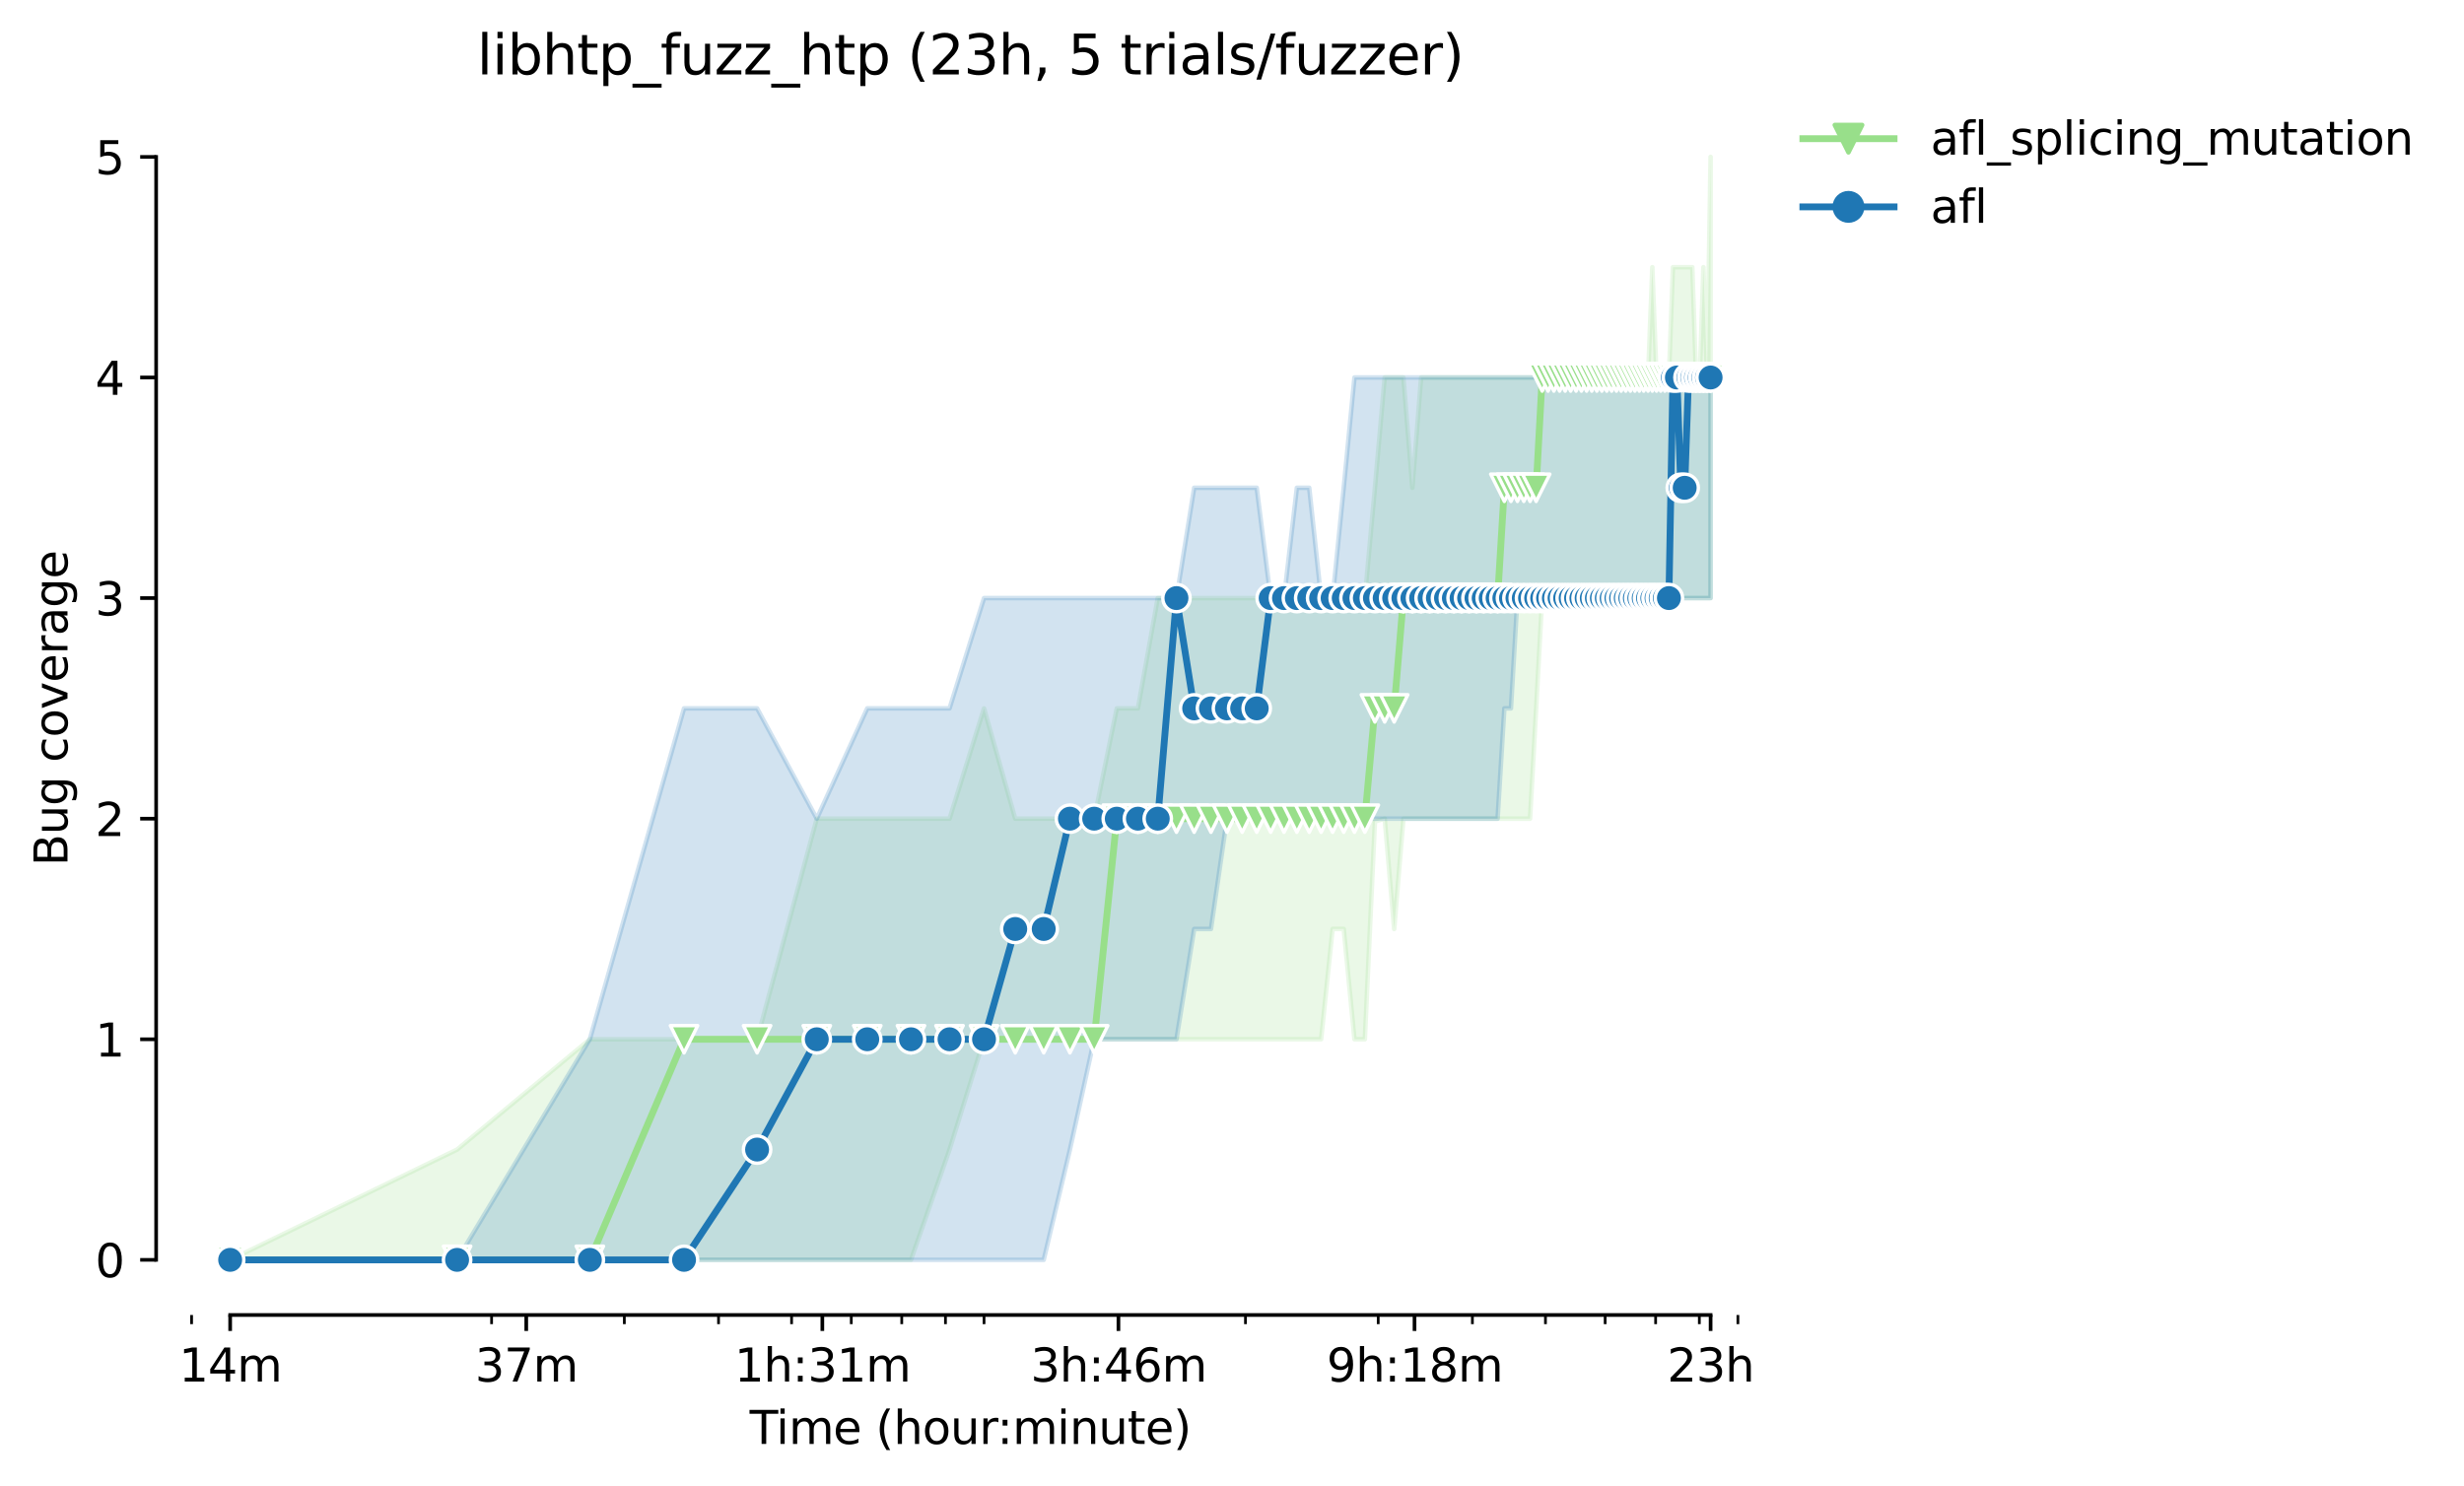 <?xml version="1.0" encoding="utf-8" standalone="no"?>
<!DOCTYPE svg PUBLIC "-//W3C//DTD SVG 1.1//EN"
  "http://www.w3.org/Graphics/SVG/1.1/DTD/svg11.dtd">
<svg height="325.986pt" version="1.1" viewBox="0 0 540.345 325.986" width="540.345pt" xmlns="http://www.w3.org/2000/svg" xmlns:xlink="http://www.w3.org/1999/xlink">
 <defs>
  <style type="text/css">*{stroke-linecap:butt;stroke-linejoin:round;}</style>
 </defs>
 <g id="figure_1">
  <g id="patch_1">
   <path d="M 0 325.986 
L 540.345 325.986 
L 540.345 0 
L 0 0 
z
" style="fill:#ffffff;"/>
  </g>
  <g id="axes_1">
   <g id="patch_2">
    <path d="M 34.241 288.43 
L 391.361 288.43 
L 391.361 22.318 
L 34.241 22.318 
z
" style="fill:#ffffff;"/>
   </g>
   <g id="PolyCollection_1">
    <defs>
     <path d="M 50.473 -49.652 
L 50.473 -49.652 
L 100.24 -49.652 
L 129.351 -49.652 
L 150.006 -49.652 
L 166.027 -49.652 
L 179.118 -49.652 
L 190.185 -49.652 
L 199.773 -49.652 
L 208.229 -73.844 
L 215.794 -98.036 
L 222.637 -98.036 
L 228.884 -98.036 
L 234.631 -98.036 
L 239.952 -98.036 
L 244.905 -98.036 
L 249.539 -98.036 
L 253.892 -98.036 
L 257.996 -98.036 
L 261.878 -98.036 
L 265.56 -98.036 
L 269.063 -98.036 
L 272.403 -98.036 
L 275.595 -98.036 
L 278.651 -98.036 
L 281.582 -98.036 
L 284.398 -98.036 
L 287.107 -98.036 
L 289.718 -98.036 
L 292.238 -122.228 
L 294.672 -122.228 
L 297.026 -98.036 
L 299.306 -98.036 
L 301.515 -145.815 
L 303.658 -146.42 
L 305.74 -122.228 
L 307.762 -146.42 
L 309.729 -146.42 
L 311.644 -146.42 
L 313.509 -146.42 
L 315.327 -146.42 
L 317.1 -146.42 
L 318.83 -146.42 
L 320.519 -146.42 
L 322.17 -146.42 
L 323.783 -146.42 
L 325.361 -146.42 
L 326.906 -146.42 
L 328.417 -146.42 
L 329.898 -146.42 
L 331.348 -146.42 
L 332.77 -146.42 
L 334.164 -146.42 
L 335.532 -146.42 
L 336.874 -170.612 
L 338.191 -194.804 
L 339.485 -194.804 
L 340.756 -194.804 
L 342.004 -194.804 
L 343.232 -194.804 
L 344.438 -194.804 
L 345.625 -194.804 
L 346.793 -194.804 
L 347.941 -194.804 
L 349.072 -194.804 
L 350.185 -194.804 
L 351.281 -194.804 
L 352.361 -194.804 
L 353.425 -194.804 
L 354.473 -194.804 
L 355.506 -194.804 
L 356.524 -194.804 
L 357.529 -194.804 
L 358.519 -194.804 
L 359.496 -194.804 
L 360.46 -194.804 
L 361.411 -194.804 
L 362.349 -194.804 
L 363.276 -194.804 
L 364.19 -194.804 
L 365.093 -194.804 
L 365.985 -194.804 
L 366.866 -194.804 
L 367.736 -194.804 
L 368.596 -194.804 
L 369.446 -194.804 
L 370.286 -194.804 
L 371.116 -194.804 
L 371.936 -194.804 
L 372.748 -194.804 
L 373.55 -194.804 
L 374.343 -194.804 
L 375.128 -194.804 
L 375.128 -291.572 
L 375.128 -291.572 
L 374.343 -243.188 
L 373.55 -267.38 
L 372.748 -243.188 
L 371.936 -243.188 
L 371.116 -267.38 
L 370.286 -267.38 
L 369.446 -267.38 
L 368.596 -267.38 
L 367.736 -267.38 
L 366.866 -267.38 
L 365.985 -243.188 
L 365.093 -243.188 
L 364.19 -243.188 
L 363.276 -243.188 
L 362.349 -267.38 
L 361.411 -243.188 
L 360.46 -243.188 
L 359.496 -243.188 
L 358.519 -243.188 
L 357.529 -243.188 
L 356.524 -243.188 
L 355.506 -243.188 
L 354.473 -243.188 
L 353.425 -243.188 
L 352.361 -243.188 
L 351.281 -243.188 
L 350.185 -243.188 
L 349.072 -243.188 
L 347.941 -243.188 
L 346.793 -243.188 
L 345.625 -243.188 
L 344.438 -243.188 
L 343.232 -243.188 
L 342.004 -243.188 
L 340.756 -243.188 
L 339.485 -243.188 
L 338.191 -243.188 
L 336.874 -243.188 
L 335.532 -243.188 
L 334.164 -243.188 
L 332.77 -243.188 
L 331.348 -243.188 
L 329.898 -243.188 
L 328.417 -243.188 
L 326.906 -243.188 
L 325.361 -243.188 
L 323.783 -243.188 
L 322.17 -243.188 
L 320.519 -243.188 
L 318.83 -243.188 
L 317.1 -243.188 
L 315.327 -243.188 
L 313.509 -243.188 
L 311.644 -243.188 
L 309.729 -218.996 
L 307.762 -243.188 
L 305.74 -243.188 
L 303.658 -243.188 
L 301.515 -218.996 
L 299.306 -194.804 
L 297.026 -194.804 
L 294.672 -194.804 
L 292.238 -194.804 
L 289.718 -194.804 
L 287.107 -194.804 
L 284.398 -194.804 
L 281.582 -194.804 
L 278.651 -194.804 
L 275.595 -194.804 
L 272.403 -194.804 
L 269.063 -194.804 
L 265.56 -194.804 
L 261.878 -194.804 
L 257.996 -194.804 
L 253.892 -194.804 
L 249.539 -170.612 
L 244.905 -170.612 
L 239.952 -146.42 
L 234.631 -146.42 
L 228.884 -146.42 
L 222.637 -146.42 
L 215.794 -170.612 
L 208.229 -146.42 
L 199.773 -146.42 
L 190.185 -146.42 
L 179.118 -146.42 
L 166.027 -98.036 
L 150.006 -98.036 
L 129.351 -98.036 
L 100.24 -73.844 
L 50.473 -49.652 
z
" id="m5a25ba287e" style="stroke:#98df8a;stroke-opacity:0.2;"/>
    </defs>
    <g clip-path="url(#p07c65f4897)">
     <use style="fill:#98df8a;fill-opacity:0.2;stroke:#98df8a;stroke-opacity:0.2;" x="0" xlink:href="#m5a25ba287e" y="325.986"/>
    </g>
   </g>
   <g id="PolyCollection_2">
    <defs>
     <path d="M 50.473 -49.652 
L 50.473 -49.652 
L 100.24 -49.652 
L 129.351 -49.652 
L 150.006 -49.652 
L 166.027 -49.652 
L 179.118 -49.652 
L 190.185 -49.652 
L 199.773 -49.652 
L 208.229 -49.652 
L 215.794 -49.652 
L 222.637 -49.652 
L 228.884 -49.652 
L 234.631 -73.844 
L 239.952 -98.036 
L 244.905 -98.036 
L 249.539 -98.036 
L 253.892 -98.036 
L 257.996 -98.036 
L 261.878 -122.228 
L 265.56 -122.228 
L 269.063 -146.42 
L 272.403 -146.42 
L 275.595 -146.42 
L 278.651 -146.42 
L 281.582 -146.42 
L 284.398 -146.42 
L 287.107 -146.42 
L 289.718 -146.42 
L 292.238 -146.42 
L 294.672 -146.42 
L 297.026 -146.42 
L 299.306 -146.42 
L 301.515 -146.42 
L 303.658 -146.42 
L 305.74 -146.42 
L 307.762 -146.42 
L 309.729 -146.42 
L 311.644 -146.42 
L 313.509 -146.42 
L 315.327 -146.42 
L 317.1 -146.42 
L 318.83 -146.42 
L 320.519 -146.42 
L 322.17 -146.42 
L 323.783 -146.42 
L 325.361 -146.42 
L 326.906 -146.42 
L 328.417 -146.42 
L 329.898 -170.612 
L 331.348 -170.612 
L 332.77 -194.804 
L 334.164 -194.804 
L 335.532 -194.804 
L 336.874 -194.804 
L 338.191 -194.804 
L 339.485 -194.804 
L 340.756 -194.804 
L 342.004 -194.804 
L 343.232 -194.804 
L 344.438 -194.804 
L 345.625 -194.804 
L 346.793 -194.804 
L 347.941 -194.804 
L 349.072 -194.804 
L 350.185 -194.804 
L 351.281 -194.804 
L 352.361 -194.804 
L 353.425 -194.804 
L 354.473 -194.804 
L 355.506 -194.804 
L 356.524 -194.804 
L 357.529 -194.804 
L 358.519 -194.804 
L 359.496 -194.804 
L 360.46 -194.804 
L 361.411 -194.804 
L 362.349 -194.804 
L 363.276 -194.804 
L 364.19 -194.804 
L 365.093 -194.804 
L 365.985 -194.804 
L 366.866 -194.804 
L 367.736 -194.804 
L 368.596 -194.804 
L 369.446 -194.804 
L 370.286 -194.804 
L 371.116 -194.804 
L 371.936 -194.804 
L 372.748 -194.804 
L 373.55 -194.804 
L 374.343 -194.804 
L 375.128 -194.804 
L 375.128 -243.188 
L 375.128 -243.188 
L 374.343 -243.188 
L 373.55 -243.188 
L 372.748 -243.188 
L 371.936 -243.188 
L 371.116 -243.188 
L 370.286 -243.188 
L 369.446 -243.188 
L 368.596 -243.188 
L 367.736 -243.188 
L 366.866 -243.188 
L 365.985 -243.188 
L 365.093 -243.188 
L 364.19 -243.188 
L 363.276 -243.188 
L 362.349 -243.188 
L 361.411 -243.188 
L 360.46 -243.188 
L 359.496 -243.188 
L 358.519 -243.188 
L 357.529 -243.188 
L 356.524 -243.188 
L 355.506 -243.188 
L 354.473 -243.188 
L 353.425 -243.188 
L 352.361 -243.188 
L 351.281 -243.188 
L 350.185 -243.188 
L 349.072 -243.188 
L 347.941 -243.188 
L 346.793 -243.188 
L 345.625 -243.188 
L 344.438 -243.188 
L 343.232 -243.188 
L 342.004 -243.188 
L 340.756 -243.188 
L 339.485 -243.188 
L 338.191 -243.188 
L 336.874 -243.188 
L 335.532 -243.188 
L 334.164 -243.188 
L 332.77 -243.188 
L 331.348 -243.188 
L 329.898 -243.188 
L 328.417 -243.188 
L 326.906 -243.188 
L 325.361 -243.188 
L 323.783 -243.188 
L 322.17 -243.188 
L 320.519 -243.188 
L 318.83 -243.188 
L 317.1 -243.188 
L 315.327 -243.188 
L 313.509 -243.188 
L 311.644 -243.188 
L 309.729 -243.188 
L 307.762 -243.188 
L 305.74 -243.188 
L 303.658 -243.188 
L 301.515 -243.188 
L 299.306 -243.188 
L 297.026 -243.188 
L 294.672 -218.996 
L 292.238 -194.804 
L 289.718 -194.804 
L 287.107 -218.996 
L 284.398 -218.996 
L 281.582 -194.804 
L 278.651 -194.804 
L 275.595 -218.996 
L 272.403 -218.996 
L 269.063 -218.996 
L 265.56 -218.996 
L 261.878 -218.996 
L 257.996 -194.804 
L 253.892 -194.804 
L 249.539 -194.804 
L 244.905 -194.804 
L 239.952 -194.804 
L 234.631 -194.804 
L 228.884 -194.804 
L 222.637 -194.804 
L 215.794 -194.804 
L 208.229 -170.612 
L 199.773 -170.612 
L 190.185 -170.612 
L 179.118 -146.42 
L 166.027 -170.612 
L 150.006 -170.612 
L 129.351 -98.036 
L 100.24 -49.652 
L 50.473 -49.652 
z
" id="md18d51bce6" style="stroke:#1f77b4;stroke-opacity:0.2;"/>
    </defs>
    <g clip-path="url(#p07c65f4897)">
     <use style="fill:#1f77b4;fill-opacity:0.2;stroke:#1f77b4;stroke-opacity:0.2;" x="0" xlink:href="#md18d51bce6" y="325.986"/>
    </g>
   </g>
   <g id="matplotlib.axis_1">
    <g id="xtick_1">
     <g id="line2d_1">
      <defs>
       <path d="M 0 0 
L 0 3.5 
" id="md5bd098e0e" style="stroke:#000000;stroke-width:0.8;"/>
      </defs>
      <g>
       <use style="stroke:#000000;stroke-width:0.8;" x="50.473" xlink:href="#md5bd098e0e" y="288.43"/>
      </g>
     </g>
     <g id="text_1">
      <!-- 14m -->
      <g transform="translate(39.241 303.029)scale(0.1 -0.1)">
       <defs>
        <path d="M 794 531 
L 1825 531 
L 1825 4091 
L 703 3866 
L 703 4441 
L 1819 4666 
L 2450 4666 
L 2450 531 
L 3481 531 
L 3481 0 
L 794 0 
L 794 531 
z
" id="DejaVuSans-31" transform="scale(0.016)"/>
        <path d="M 2419 4116 
L 825 1625 
L 2419 1625 
L 2419 4116 
z
M 2253 4666 
L 3047 4666 
L 3047 1625 
L 3713 1625 
L 3713 1100 
L 3047 1100 
L 3047 0 
L 2419 0 
L 2419 1100 
L 313 1100 
L 313 1709 
L 2253 4666 
z
" id="DejaVuSans-34" transform="scale(0.016)"/>
        <path d="M 3328 2828 
Q 3544 3216 3844 3400 
Q 4144 3584 4550 3584 
Q 5097 3584 5394 3201 
Q 5691 2819 5691 2113 
L 5691 0 
L 5113 0 
L 5113 2094 
Q 5113 2597 4934 2840 
Q 4756 3084 4391 3084 
Q 3944 3084 3684 2787 
Q 3425 2491 3425 1978 
L 3425 0 
L 2847 0 
L 2847 2094 
Q 2847 2600 2669 2842 
Q 2491 3084 2119 3084 
Q 1678 3084 1418 2786 
Q 1159 2488 1159 1978 
L 1159 0 
L 581 0 
L 581 3500 
L 1159 3500 
L 1159 2956 
Q 1356 3278 1631 3431 
Q 1906 3584 2284 3584 
Q 2666 3584 2933 3390 
Q 3200 3197 3328 2828 
z
" id="DejaVuSans-6d" transform="scale(0.016)"/>
       </defs>
       <use xlink:href="#DejaVuSans-31"/>
       <use x="63.623" xlink:href="#DejaVuSans-34"/>
       <use x="127.246" xlink:href="#DejaVuSans-6d"/>
      </g>
     </g>
    </g>
    <g id="xtick_2">
     <g id="line2d_2">
      <g>
       <use style="stroke:#000000;stroke-width:0.8;" x="115.404" xlink:href="#md5bd098e0e" y="288.43"/>
      </g>
     </g>
     <g id="text_2">
      <!-- 37m -->
      <g transform="translate(104.172 303.029)scale(0.1 -0.1)">
       <defs>
        <path d="M 2597 2516 
Q 3050 2419 3304 2112 
Q 3559 1806 3559 1356 
Q 3559 666 3084 287 
Q 2609 -91 1734 -91 
Q 1441 -91 1130 -33 
Q 819 25 488 141 
L 488 750 
Q 750 597 1062 519 
Q 1375 441 1716 441 
Q 2309 441 2620 675 
Q 2931 909 2931 1356 
Q 2931 1769 2642 2001 
Q 2353 2234 1838 2234 
L 1294 2234 
L 1294 2753 
L 1863 2753 
Q 2328 2753 2575 2939 
Q 2822 3125 2822 3475 
Q 2822 3834 2567 4026 
Q 2313 4219 1838 4219 
Q 1578 4219 1281 4162 
Q 984 4106 628 3988 
L 628 4550 
Q 988 4650 1302 4700 
Q 1616 4750 1894 4750 
Q 2613 4750 3031 4423 
Q 3450 4097 3450 3541 
Q 3450 3153 3228 2886 
Q 3006 2619 2597 2516 
z
" id="DejaVuSans-33" transform="scale(0.016)"/>
        <path d="M 525 4666 
L 3525 4666 
L 3525 4397 
L 1831 0 
L 1172 0 
L 2766 4134 
L 525 4134 
L 525 4666 
z
" id="DejaVuSans-37" transform="scale(0.016)"/>
       </defs>
       <use xlink:href="#DejaVuSans-33"/>
       <use x="63.623" xlink:href="#DejaVuSans-37"/>
       <use x="127.246" xlink:href="#DejaVuSans-6d"/>
      </g>
     </g>
    </g>
    <g id="xtick_3">
     <g id="line2d_3">
      <g>
       <use style="stroke:#000000;stroke-width:0.8;" x="180.336" xlink:href="#md5bd098e0e" y="288.43"/>
      </g>
     </g>
     <g id="text_3">
      <!-- 1h:31m -->
      <g transform="translate(161.068 303.029)scale(0.1 -0.1)">
       <defs>
        <path d="M 3513 2113 
L 3513 0 
L 2938 0 
L 2938 2094 
Q 2938 2591 2744 2837 
Q 2550 3084 2163 3084 
Q 1697 3084 1428 2787 
Q 1159 2491 1159 1978 
L 1159 0 
L 581 0 
L 581 4863 
L 1159 4863 
L 1159 2956 
Q 1366 3272 1645 3428 
Q 1925 3584 2291 3584 
Q 2894 3584 3203 3211 
Q 3513 2838 3513 2113 
z
" id="DejaVuSans-68" transform="scale(0.016)"/>
        <path d="M 750 794 
L 1409 794 
L 1409 0 
L 750 0 
L 750 794 
z
M 750 3309 
L 1409 3309 
L 1409 2516 
L 750 2516 
L 750 3309 
z
" id="DejaVuSans-3a" transform="scale(0.016)"/>
       </defs>
       <use xlink:href="#DejaVuSans-31"/>
       <use x="63.623" xlink:href="#DejaVuSans-68"/>
       <use x="127.002" xlink:href="#DejaVuSans-3a"/>
       <use x="160.693" xlink:href="#DejaVuSans-33"/>
       <use x="224.316" xlink:href="#DejaVuSans-31"/>
       <use x="287.939" xlink:href="#DejaVuSans-6d"/>
      </g>
     </g>
    </g>
    <g id="xtick_4">
     <g id="line2d_4">
      <g>
       <use style="stroke:#000000;stroke-width:0.8;" x="245.267" xlink:href="#md5bd098e0e" y="288.43"/>
      </g>
     </g>
     <g id="text_4">
      <!-- 3h:46m -->
      <g transform="translate(225.999 303.029)scale(0.1 -0.1)">
       <defs>
        <path d="M 2113 2584 
Q 1688 2584 1439 2293 
Q 1191 2003 1191 1497 
Q 1191 994 1439 701 
Q 1688 409 2113 409 
Q 2538 409 2786 701 
Q 3034 994 3034 1497 
Q 3034 2003 2786 2293 
Q 2538 2584 2113 2584 
z
M 3366 4563 
L 3366 3988 
Q 3128 4100 2886 4159 
Q 2644 4219 2406 4219 
Q 1781 4219 1451 3797 
Q 1122 3375 1075 2522 
Q 1259 2794 1537 2939 
Q 1816 3084 2150 3084 
Q 2853 3084 3261 2657 
Q 3669 2231 3669 1497 
Q 3669 778 3244 343 
Q 2819 -91 2113 -91 
Q 1303 -91 875 529 
Q 447 1150 447 2328 
Q 447 3434 972 4092 
Q 1497 4750 2381 4750 
Q 2619 4750 2861 4703 
Q 3103 4656 3366 4563 
z
" id="DejaVuSans-36" transform="scale(0.016)"/>
       </defs>
       <use xlink:href="#DejaVuSans-33"/>
       <use x="63.623" xlink:href="#DejaVuSans-68"/>
       <use x="127.002" xlink:href="#DejaVuSans-3a"/>
       <use x="160.693" xlink:href="#DejaVuSans-34"/>
       <use x="224.316" xlink:href="#DejaVuSans-36"/>
       <use x="287.939" xlink:href="#DejaVuSans-6d"/>
      </g>
     </g>
    </g>
    <g id="xtick_5">
     <g id="line2d_5">
      <g>
       <use style="stroke:#000000;stroke-width:0.8;" x="310.198" xlink:href="#md5bd098e0e" y="288.43"/>
      </g>
     </g>
     <g id="text_5">
      <!-- 9h:18m -->
      <g transform="translate(290.93 303.029)scale(0.1 -0.1)">
       <defs>
        <path d="M 703 97 
L 703 672 
Q 941 559 1184 500 
Q 1428 441 1663 441 
Q 2288 441 2617 861 
Q 2947 1281 2994 2138 
Q 2813 1869 2534 1725 
Q 2256 1581 1919 1581 
Q 1219 1581 811 2004 
Q 403 2428 403 3163 
Q 403 3881 828 4315 
Q 1253 4750 1959 4750 
Q 2769 4750 3195 4129 
Q 3622 3509 3622 2328 
Q 3622 1225 3098 567 
Q 2575 -91 1691 -91 
Q 1453 -91 1209 -44 
Q 966 3 703 97 
z
M 1959 2075 
Q 2384 2075 2632 2365 
Q 2881 2656 2881 3163 
Q 2881 3666 2632 3958 
Q 2384 4250 1959 4250 
Q 1534 4250 1286 3958 
Q 1038 3666 1038 3163 
Q 1038 2656 1286 2365 
Q 1534 2075 1959 2075 
z
" id="DejaVuSans-39" transform="scale(0.016)"/>
        <path d="M 2034 2216 
Q 1584 2216 1326 1975 
Q 1069 1734 1069 1313 
Q 1069 891 1326 650 
Q 1584 409 2034 409 
Q 2484 409 2743 651 
Q 3003 894 3003 1313 
Q 3003 1734 2745 1975 
Q 2488 2216 2034 2216 
z
M 1403 2484 
Q 997 2584 770 2862 
Q 544 3141 544 3541 
Q 544 4100 942 4425 
Q 1341 4750 2034 4750 
Q 2731 4750 3128 4425 
Q 3525 4100 3525 3541 
Q 3525 3141 3298 2862 
Q 3072 2584 2669 2484 
Q 3125 2378 3379 2068 
Q 3634 1759 3634 1313 
Q 3634 634 3220 271 
Q 2806 -91 2034 -91 
Q 1263 -91 848 271 
Q 434 634 434 1313 
Q 434 1759 690 2068 
Q 947 2378 1403 2484 
z
M 1172 3481 
Q 1172 3119 1398 2916 
Q 1625 2713 2034 2713 
Q 2441 2713 2670 2916 
Q 2900 3119 2900 3481 
Q 2900 3844 2670 4047 
Q 2441 4250 2034 4250 
Q 1625 4250 1398 4047 
Q 1172 3844 1172 3481 
z
" id="DejaVuSans-38" transform="scale(0.016)"/>
       </defs>
       <use xlink:href="#DejaVuSans-39"/>
       <use x="63.623" xlink:href="#DejaVuSans-68"/>
       <use x="127.002" xlink:href="#DejaVuSans-3a"/>
       <use x="160.693" xlink:href="#DejaVuSans-31"/>
       <use x="224.316" xlink:href="#DejaVuSans-38"/>
       <use x="287.939" xlink:href="#DejaVuSans-6d"/>
      </g>
     </g>
    </g>
    <g id="xtick_6">
     <g id="line2d_6">
      <g>
       <use style="stroke:#000000;stroke-width:0.8;" x="375.129" xlink:href="#md5bd098e0e" y="288.43"/>
      </g>
     </g>
     <g id="text_6">
      <!-- 23h -->
      <g transform="translate(365.598 303.029)scale(0.1 -0.1)">
       <defs>
        <path d="M 1228 531 
L 3431 531 
L 3431 0 
L 469 0 
L 469 531 
Q 828 903 1448 1529 
Q 2069 2156 2228 2338 
Q 2531 2678 2651 2914 
Q 2772 3150 2772 3378 
Q 2772 3750 2511 3984 
Q 2250 4219 1831 4219 
Q 1534 4219 1204 4116 
Q 875 4013 500 3803 
L 500 4441 
Q 881 4594 1212 4672 
Q 1544 4750 1819 4750 
Q 2544 4750 2975 4387 
Q 3406 4025 3406 3419 
Q 3406 3131 3298 2873 
Q 3191 2616 2906 2266 
Q 2828 2175 2409 1742 
Q 1991 1309 1228 531 
z
" id="DejaVuSans-32" transform="scale(0.016)"/>
       </defs>
       <use xlink:href="#DejaVuSans-32"/>
       <use x="63.623" xlink:href="#DejaVuSans-33"/>
       <use x="127.246" xlink:href="#DejaVuSans-68"/>
      </g>
     </g>
    </g>
    <g id="xtick_7">
     <g id="line2d_7">
      <defs>
       <path d="M 0 0 
L 0 2 
" id="m604b55cc45" style="stroke:#000000;stroke-width:0.6;"/>
      </defs>
      <g>
       <use style="stroke:#000000;stroke-width:0.6;" x="42.017" xlink:href="#m604b55cc45" y="288.43"/>
      </g>
     </g>
    </g>
    <g id="xtick_8">
     <g id="line2d_8">
      <g>
       <use style="stroke:#000000;stroke-width:0.6;" x="107.804" xlink:href="#m604b55cc45" y="288.43"/>
      </g>
     </g>
    </g>
    <g id="xtick_9">
     <g id="line2d_9">
      <g>
       <use style="stroke:#000000;stroke-width:0.6;" x="136.916" xlink:href="#m604b55cc45" y="288.43"/>
      </g>
     </g>
    </g>
    <g id="xtick_10">
     <g id="line2d_10">
      <g>
       <use style="stroke:#000000;stroke-width:0.6;" x="157.571" xlink:href="#m604b55cc45" y="288.43"/>
      </g>
     </g>
    </g>
    <g id="xtick_11">
     <g id="line2d_11">
      <g>
       <use style="stroke:#000000;stroke-width:0.6;" x="173.592" xlink:href="#m604b55cc45" y="288.43"/>
      </g>
     </g>
    </g>
    <g id="xtick_12">
     <g id="line2d_12">
      <g>
       <use style="stroke:#000000;stroke-width:0.6;" x="186.682" xlink:href="#m604b55cc45" y="288.43"/>
      </g>
     </g>
    </g>
    <g id="xtick_13">
     <g id="line2d_13">
      <g>
       <use style="stroke:#000000;stroke-width:0.6;" x="197.75" xlink:href="#m604b55cc45" y="288.43"/>
      </g>
     </g>
    </g>
    <g id="xtick_14">
     <g id="line2d_14">
      <g>
       <use style="stroke:#000000;stroke-width:0.6;" x="207.337" xlink:href="#m604b55cc45" y="288.43"/>
      </g>
     </g>
    </g>
    <g id="xtick_15">
     <g id="line2d_15">
      <g>
       <use style="stroke:#000000;stroke-width:0.6;" x="215.794" xlink:href="#m604b55cc45" y="288.43"/>
      </g>
     </g>
    </g>
    <g id="xtick_16">
     <g id="line2d_16">
      <g>
       <use style="stroke:#000000;stroke-width:0.6;" x="273.125" xlink:href="#m604b55cc45" y="288.43"/>
      </g>
     </g>
    </g>
    <g id="xtick_17">
     <g id="line2d_17">
      <g>
       <use style="stroke:#000000;stroke-width:0.6;" x="302.237" xlink:href="#m604b55cc45" y="288.43"/>
      </g>
     </g>
    </g>
    <g id="xtick_18">
     <g id="line2d_18">
      <g>
       <use style="stroke:#000000;stroke-width:0.6;" x="322.891" xlink:href="#m604b55cc45" y="288.43"/>
      </g>
     </g>
    </g>
    <g id="xtick_19">
     <g id="line2d_19">
      <g>
       <use style="stroke:#000000;stroke-width:0.6;" x="338.913" xlink:href="#m604b55cc45" y="288.43"/>
      </g>
     </g>
    </g>
    <g id="xtick_20">
     <g id="line2d_20">
      <g>
       <use style="stroke:#000000;stroke-width:0.6;" x="352.003" xlink:href="#m604b55cc45" y="288.43"/>
      </g>
     </g>
    </g>
    <g id="xtick_21">
     <g id="line2d_21">
      <g>
       <use style="stroke:#000000;stroke-width:0.6;" x="363.071" xlink:href="#m604b55cc45" y="288.43"/>
      </g>
     </g>
    </g>
    <g id="xtick_22">
     <g id="line2d_22">
      <g>
       <use style="stroke:#000000;stroke-width:0.6;" x="372.658" xlink:href="#m604b55cc45" y="288.43"/>
      </g>
     </g>
    </g>
    <g id="xtick_23">
     <g id="line2d_23">
      <g>
       <use style="stroke:#000000;stroke-width:0.6;" x="381.115" xlink:href="#m604b55cc45" y="288.43"/>
      </g>
     </g>
    </g>
    <g id="text_7">
     <!-- Time (hour:minute) -->
     <g transform="translate(164.394 316.707)scale(0.1 -0.1)">
      <defs>
       <path d="M -19 4666 
L 3928 4666 
L 3928 4134 
L 2272 4134 
L 2272 0 
L 1638 0 
L 1638 4134 
L -19 4134 
L -19 4666 
z
" id="DejaVuSans-54" transform="scale(0.016)"/>
       <path d="M 603 3500 
L 1178 3500 
L 1178 0 
L 603 0 
L 603 3500 
z
M 603 4863 
L 1178 4863 
L 1178 4134 
L 603 4134 
L 603 4863 
z
" id="DejaVuSans-69" transform="scale(0.016)"/>
       <path d="M 3597 1894 
L 3597 1613 
L 953 1613 
Q 991 1019 1311 708 
Q 1631 397 2203 397 
Q 2534 397 2845 478 
Q 3156 559 3463 722 
L 3463 178 
Q 3153 47 2828 -22 
Q 2503 -91 2169 -91 
Q 1331 -91 842 396 
Q 353 884 353 1716 
Q 353 2575 817 3079 
Q 1281 3584 2069 3584 
Q 2775 3584 3186 3129 
Q 3597 2675 3597 1894 
z
M 3022 2063 
Q 3016 2534 2758 2815 
Q 2500 3097 2075 3097 
Q 1594 3097 1305 2825 
Q 1016 2553 972 2059 
L 3022 2063 
z
" id="DejaVuSans-65" transform="scale(0.016)"/>
       <path id="DejaVuSans-20" transform="scale(0.016)"/>
       <path d="M 1984 4856 
Q 1566 4138 1362 3434 
Q 1159 2731 1159 2009 
Q 1159 1288 1364 580 
Q 1569 -128 1984 -844 
L 1484 -844 
Q 1016 -109 783 600 
Q 550 1309 550 2009 
Q 550 2706 781 3412 
Q 1013 4119 1484 4856 
L 1984 4856 
z
" id="DejaVuSans-28" transform="scale(0.016)"/>
       <path d="M 1959 3097 
Q 1497 3097 1228 2736 
Q 959 2375 959 1747 
Q 959 1119 1226 758 
Q 1494 397 1959 397 
Q 2419 397 2687 759 
Q 2956 1122 2956 1747 
Q 2956 2369 2687 2733 
Q 2419 3097 1959 3097 
z
M 1959 3584 
Q 2709 3584 3137 3096 
Q 3566 2609 3566 1747 
Q 3566 888 3137 398 
Q 2709 -91 1959 -91 
Q 1206 -91 779 398 
Q 353 888 353 1747 
Q 353 2609 779 3096 
Q 1206 3584 1959 3584 
z
" id="DejaVuSans-6f" transform="scale(0.016)"/>
       <path d="M 544 1381 
L 544 3500 
L 1119 3500 
L 1119 1403 
Q 1119 906 1312 657 
Q 1506 409 1894 409 
Q 2359 409 2629 706 
Q 2900 1003 2900 1516 
L 2900 3500 
L 3475 3500 
L 3475 0 
L 2900 0 
L 2900 538 
Q 2691 219 2414 64 
Q 2138 -91 1772 -91 
Q 1169 -91 856 284 
Q 544 659 544 1381 
z
M 1991 3584 
L 1991 3584 
z
" id="DejaVuSans-75" transform="scale(0.016)"/>
       <path d="M 2631 2963 
Q 2534 3019 2420 3045 
Q 2306 3072 2169 3072 
Q 1681 3072 1420 2755 
Q 1159 2438 1159 1844 
L 1159 0 
L 581 0 
L 581 3500 
L 1159 3500 
L 1159 2956 
Q 1341 3275 1631 3429 
Q 1922 3584 2338 3584 
Q 2397 3584 2469 3576 
Q 2541 3569 2628 3553 
L 2631 2963 
z
" id="DejaVuSans-72" transform="scale(0.016)"/>
       <path d="M 3513 2113 
L 3513 0 
L 2938 0 
L 2938 2094 
Q 2938 2591 2744 2837 
Q 2550 3084 2163 3084 
Q 1697 3084 1428 2787 
Q 1159 2491 1159 1978 
L 1159 0 
L 581 0 
L 581 3500 
L 1159 3500 
L 1159 2956 
Q 1366 3272 1645 3428 
Q 1925 3584 2291 3584 
Q 2894 3584 3203 3211 
Q 3513 2838 3513 2113 
z
" id="DejaVuSans-6e" transform="scale(0.016)"/>
       <path d="M 1172 4494 
L 1172 3500 
L 2356 3500 
L 2356 3053 
L 1172 3053 
L 1172 1153 
Q 1172 725 1289 603 
Q 1406 481 1766 481 
L 2356 481 
L 2356 0 
L 1766 0 
Q 1100 0 847 248 
Q 594 497 594 1153 
L 594 3053 
L 172 3053 
L 172 3500 
L 594 3500 
L 594 4494 
L 1172 4494 
z
" id="DejaVuSans-74" transform="scale(0.016)"/>
       <path d="M 513 4856 
L 1013 4856 
Q 1481 4119 1714 3412 
Q 1947 2706 1947 2009 
Q 1947 1309 1714 600 
Q 1481 -109 1013 -844 
L 513 -844 
Q 928 -128 1133 580 
Q 1338 1288 1338 2009 
Q 1338 2731 1133 3434 
Q 928 4138 513 4856 
z
" id="DejaVuSans-29" transform="scale(0.016)"/>
      </defs>
      <use xlink:href="#DejaVuSans-54"/>
      <use x="57.959" xlink:href="#DejaVuSans-69"/>
      <use x="85.742" xlink:href="#DejaVuSans-6d"/>
      <use x="183.154" xlink:href="#DejaVuSans-65"/>
      <use x="244.678" xlink:href="#DejaVuSans-20"/>
      <use x="276.465" xlink:href="#DejaVuSans-28"/>
      <use x="315.479" xlink:href="#DejaVuSans-68"/>
      <use x="378.857" xlink:href="#DejaVuSans-6f"/>
      <use x="440.039" xlink:href="#DejaVuSans-75"/>
      <use x="503.418" xlink:href="#DejaVuSans-72"/>
      <use x="542.781" xlink:href="#DejaVuSans-3a"/>
      <use x="576.473" xlink:href="#DejaVuSans-6d"/>
      <use x="673.885" xlink:href="#DejaVuSans-69"/>
      <use x="701.668" xlink:href="#DejaVuSans-6e"/>
      <use x="765.047" xlink:href="#DejaVuSans-75"/>
      <use x="828.426" xlink:href="#DejaVuSans-74"/>
      <use x="867.635" xlink:href="#DejaVuSans-65"/>
      <use x="929.158" xlink:href="#DejaVuSans-29"/>
     </g>
    </g>
   </g>
   <g id="matplotlib.axis_2">
    <g id="ytick_1">
     <g id="line2d_24">
      <defs>
       <path d="M 0 0 
L -3.5 0 
" id="ma894571a0d" style="stroke:#000000;stroke-width:0.8;"/>
      </defs>
      <g>
       <use style="stroke:#000000;stroke-width:0.8;" x="34.241" xlink:href="#ma894571a0d" y="276.334"/>
      </g>
     </g>
     <g id="text_8">
      <!-- 0 -->
      <g transform="translate(20.878 280.133)scale(0.1 -0.1)">
       <defs>
        <path d="M 2034 4250 
Q 1547 4250 1301 3770 
Q 1056 3291 1056 2328 
Q 1056 1369 1301 889 
Q 1547 409 2034 409 
Q 2525 409 2770 889 
Q 3016 1369 3016 2328 
Q 3016 3291 2770 3770 
Q 2525 4250 2034 4250 
z
M 2034 4750 
Q 2819 4750 3233 4129 
Q 3647 3509 3647 2328 
Q 3647 1150 3233 529 
Q 2819 -91 2034 -91 
Q 1250 -91 836 529 
Q 422 1150 422 2328 
Q 422 3509 836 4129 
Q 1250 4750 2034 4750 
z
" id="DejaVuSans-30" transform="scale(0.016)"/>
       </defs>
       <use xlink:href="#DejaVuSans-30"/>
      </g>
     </g>
    </g>
    <g id="ytick_2">
     <g id="line2d_25">
      <g>
       <use style="stroke:#000000;stroke-width:0.8;" x="34.241" xlink:href="#ma894571a0d" y="227.95"/>
      </g>
     </g>
     <g id="text_9">
      <!-- 1 -->
      <g transform="translate(20.878 231.749)scale(0.1 -0.1)">
       <use xlink:href="#DejaVuSans-31"/>
      </g>
     </g>
    </g>
    <g id="ytick_3">
     <g id="line2d_26">
      <g>
       <use style="stroke:#000000;stroke-width:0.8;" x="34.241" xlink:href="#ma894571a0d" y="179.566"/>
      </g>
     </g>
     <g id="text_10">
      <!-- 2 -->
      <g transform="translate(20.878 183.365)scale(0.1 -0.1)">
       <use xlink:href="#DejaVuSans-32"/>
      </g>
     </g>
    </g>
    <g id="ytick_4">
     <g id="line2d_27">
      <g>
       <use style="stroke:#000000;stroke-width:0.8;" x="34.241" xlink:href="#ma894571a0d" y="131.182"/>
      </g>
     </g>
     <g id="text_11">
      <!-- 3 -->
      <g transform="translate(20.878 134.981)scale(0.1 -0.1)">
       <use xlink:href="#DejaVuSans-33"/>
      </g>
     </g>
    </g>
    <g id="ytick_5">
     <g id="line2d_28">
      <g>
       <use style="stroke:#000000;stroke-width:0.8;" x="34.241" xlink:href="#ma894571a0d" y="82.798"/>
      </g>
     </g>
     <g id="text_12">
      <!-- 4 -->
      <g transform="translate(20.878 86.597)scale(0.1 -0.1)">
       <use xlink:href="#DejaVuSans-34"/>
      </g>
     </g>
    </g>
    <g id="ytick_6">
     <g id="line2d_29">
      <g>
       <use style="stroke:#000000;stroke-width:0.8;" x="34.241" xlink:href="#ma894571a0d" y="34.414"/>
      </g>
     </g>
     <g id="text_13">
      <!-- 5 -->
      <g transform="translate(20.878 38.213)scale(0.1 -0.1)">
       <defs>
        <path d="M 691 4666 
L 3169 4666 
L 3169 4134 
L 1269 4134 
L 1269 2991 
Q 1406 3038 1543 3061 
Q 1681 3084 1819 3084 
Q 2600 3084 3056 2656 
Q 3513 2228 3513 1497 
Q 3513 744 3044 326 
Q 2575 -91 1722 -91 
Q 1428 -91 1123 -41 
Q 819 9 494 109 
L 494 744 
Q 775 591 1075 516 
Q 1375 441 1709 441 
Q 2250 441 2565 725 
Q 2881 1009 2881 1497 
Q 2881 1984 2565 2268 
Q 2250 2553 1709 2553 
Q 1456 2553 1204 2497 
Q 953 2441 691 2322 
L 691 4666 
z
" id="DejaVuSans-35" transform="scale(0.016)"/>
       </defs>
       <use xlink:href="#DejaVuSans-35"/>
      </g>
     </g>
    </g>
    <g id="text_14">
     <!-- Bug coverage -->
     <g transform="translate(14.798 189.951)rotate(-90)scale(0.1 -0.1)">
      <defs>
       <path d="M 1259 2228 
L 1259 519 
L 2272 519 
Q 2781 519 3026 730 
Q 3272 941 3272 1375 
Q 3272 1813 3026 2020 
Q 2781 2228 2272 2228 
L 1259 2228 
z
M 1259 4147 
L 1259 2741 
L 2194 2741 
Q 2656 2741 2882 2914 
Q 3109 3088 3109 3444 
Q 3109 3797 2882 3972 
Q 2656 4147 2194 4147 
L 1259 4147 
z
M 628 4666 
L 2241 4666 
Q 2963 4666 3353 4366 
Q 3744 4066 3744 3513 
Q 3744 3084 3544 2831 
Q 3344 2578 2956 2516 
Q 3422 2416 3680 2098 
Q 3938 1781 3938 1306 
Q 3938 681 3513 340 
Q 3088 0 2303 0 
L 628 0 
L 628 4666 
z
" id="DejaVuSans-42" transform="scale(0.016)"/>
       <path d="M 2906 1791 
Q 2906 2416 2648 2759 
Q 2391 3103 1925 3103 
Q 1463 3103 1205 2759 
Q 947 2416 947 1791 
Q 947 1169 1205 825 
Q 1463 481 1925 481 
Q 2391 481 2648 825 
Q 2906 1169 2906 1791 
z
M 3481 434 
Q 3481 -459 3084 -895 
Q 2688 -1331 1869 -1331 
Q 1566 -1331 1297 -1286 
Q 1028 -1241 775 -1147 
L 775 -588 
Q 1028 -725 1275 -790 
Q 1522 -856 1778 -856 
Q 2344 -856 2625 -561 
Q 2906 -266 2906 331 
L 2906 616 
Q 2728 306 2450 153 
Q 2172 0 1784 0 
Q 1141 0 747 490 
Q 353 981 353 1791 
Q 353 2603 747 3093 
Q 1141 3584 1784 3584 
Q 2172 3584 2450 3431 
Q 2728 3278 2906 2969 
L 2906 3500 
L 3481 3500 
L 3481 434 
z
" id="DejaVuSans-67" transform="scale(0.016)"/>
       <path d="M 3122 3366 
L 3122 2828 
Q 2878 2963 2633 3030 
Q 2388 3097 2138 3097 
Q 1578 3097 1268 2742 
Q 959 2388 959 1747 
Q 959 1106 1268 751 
Q 1578 397 2138 397 
Q 2388 397 2633 464 
Q 2878 531 3122 666 
L 3122 134 
Q 2881 22 2623 -34 
Q 2366 -91 2075 -91 
Q 1284 -91 818 406 
Q 353 903 353 1747 
Q 353 2603 823 3093 
Q 1294 3584 2113 3584 
Q 2378 3584 2631 3529 
Q 2884 3475 3122 3366 
z
" id="DejaVuSans-63" transform="scale(0.016)"/>
       <path d="M 191 3500 
L 800 3500 
L 1894 563 
L 2988 3500 
L 3597 3500 
L 2284 0 
L 1503 0 
L 191 3500 
z
" id="DejaVuSans-76" transform="scale(0.016)"/>
       <path d="M 2194 1759 
Q 1497 1759 1228 1600 
Q 959 1441 959 1056 
Q 959 750 1161 570 
Q 1363 391 1709 391 
Q 2188 391 2477 730 
Q 2766 1069 2766 1631 
L 2766 1759 
L 2194 1759 
z
M 3341 1997 
L 3341 0 
L 2766 0 
L 2766 531 
Q 2569 213 2275 61 
Q 1981 -91 1556 -91 
Q 1019 -91 701 211 
Q 384 513 384 1019 
Q 384 1609 779 1909 
Q 1175 2209 1959 2209 
L 2766 2209 
L 2766 2266 
Q 2766 2663 2505 2880 
Q 2244 3097 1772 3097 
Q 1472 3097 1187 3025 
Q 903 2953 641 2809 
L 641 3341 
Q 956 3463 1253 3523 
Q 1550 3584 1831 3584 
Q 2591 3584 2966 3190 
Q 3341 2797 3341 1997 
z
" id="DejaVuSans-61" transform="scale(0.016)"/>
      </defs>
      <use xlink:href="#DejaVuSans-42"/>
      <use x="68.604" xlink:href="#DejaVuSans-75"/>
      <use x="131.982" xlink:href="#DejaVuSans-67"/>
      <use x="195.459" xlink:href="#DejaVuSans-20"/>
      <use x="227.246" xlink:href="#DejaVuSans-63"/>
      <use x="282.227" xlink:href="#DejaVuSans-6f"/>
      <use x="343.408" xlink:href="#DejaVuSans-76"/>
      <use x="402.588" xlink:href="#DejaVuSans-65"/>
      <use x="464.111" xlink:href="#DejaVuSans-72"/>
      <use x="505.225" xlink:href="#DejaVuSans-61"/>
      <use x="566.504" xlink:href="#DejaVuSans-67"/>
      <use x="629.98" xlink:href="#DejaVuSans-65"/>
     </g>
    </g>
   </g>
   <g id="line2d_30">
    <path clip-path="url(#p07c65f4897)" d="M 50.473 276.334 
L 100.24 276.334 
L 129.351 276.334 
L 150.006 227.95 
L 166.027 227.95 
L 179.118 227.95 
L 190.185 227.95 
L 199.773 227.95 
L 208.229 227.95 
L 215.794 227.95 
L 222.637 227.95 
L 228.884 227.95 
L 234.631 227.95 
L 239.952 227.95 
L 244.905 179.566 
L 249.539 179.566 
L 253.892 179.566 
L 257.996 179.566 
L 261.878 179.566 
L 265.56 179.566 
L 269.063 179.566 
L 272.403 179.566 
L 275.595 179.566 
L 278.651 179.566 
L 281.582 179.566 
L 284.398 179.566 
L 287.107 179.566 
L 289.718 179.566 
L 292.238 179.566 
L 294.672 179.566 
L 297.026 179.566 
L 299.306 179.566 
L 301.515 155.374 
L 303.658 155.374 
L 305.74 155.374 
L 307.762 131.182 
L 309.729 131.182 
L 311.644 131.182 
L 313.509 131.182 
L 315.327 131.182 
L 317.1 131.182 
L 318.83 131.182 
L 320.519 131.182 
L 322.17 131.182 
L 323.783 131.182 
L 325.361 131.182 
L 326.906 131.182 
L 328.417 131.182 
L 329.898 106.99 
L 331.348 106.99 
L 332.77 106.99 
L 334.164 106.99 
L 335.532 106.99 
L 336.874 106.99 
L 338.191 82.798 
L 339.485 82.798 
L 340.756 82.798 
L 342.004 82.798 
L 343.232 82.798 
L 344.438 82.798 
L 345.625 82.798 
L 346.793 82.798 
L 347.941 82.798 
L 349.072 82.798 
L 350.185 82.798 
L 351.281 82.798 
L 352.361 82.798 
L 353.425 82.798 
L 354.473 82.798 
L 355.506 82.798 
L 356.524 82.798 
L 357.529 82.798 
L 358.519 82.798 
L 359.496 82.798 
L 360.46 82.798 
L 361.411 82.798 
L 362.349 82.798 
L 363.276 82.798 
L 364.19 82.798 
L 365.093 82.798 
L 365.985 82.798 
L 366.866 82.798 
L 367.736 82.798 
L 368.596 82.798 
L 369.446 82.798 
L 370.286 82.798 
L 371.116 82.798 
L 371.936 82.798 
L 372.748 82.798 
L 373.55 82.798 
L 374.343 82.798 
L 375.128 82.798 
" style="fill:none;stroke:#98df8a;stroke-linecap:square;stroke-width:1.5;"/>
    <defs>
     <path d="M -0 3 
L 3 -3 
L -3 -3 
z
" id="m9ef4b7f2c3" style="stroke:#ffffff;stroke-linejoin:miter;stroke-width:0.75;"/>
    </defs>
    <g clip-path="url(#p07c65f4897)">
     <use style="fill:#98df8a;stroke:#ffffff;stroke-linejoin:miter;stroke-width:0.75;" x="50.473" xlink:href="#m9ef4b7f2c3" y="276.334"/>
     <use style="fill:#98df8a;stroke:#ffffff;stroke-linejoin:miter;stroke-width:0.75;" x="100.24" xlink:href="#m9ef4b7f2c3" y="276.334"/>
     <use style="fill:#98df8a;stroke:#ffffff;stroke-linejoin:miter;stroke-width:0.75;" x="129.351" xlink:href="#m9ef4b7f2c3" y="276.334"/>
     <use style="fill:#98df8a;stroke:#ffffff;stroke-linejoin:miter;stroke-width:0.75;" x="150.006" xlink:href="#m9ef4b7f2c3" y="227.95"/>
     <use style="fill:#98df8a;stroke:#ffffff;stroke-linejoin:miter;stroke-width:0.75;" x="166.027" xlink:href="#m9ef4b7f2c3" y="227.95"/>
     <use style="fill:#98df8a;stroke:#ffffff;stroke-linejoin:miter;stroke-width:0.75;" x="179.118" xlink:href="#m9ef4b7f2c3" y="227.95"/>
     <use style="fill:#98df8a;stroke:#ffffff;stroke-linejoin:miter;stroke-width:0.75;" x="190.185" xlink:href="#m9ef4b7f2c3" y="227.95"/>
     <use style="fill:#98df8a;stroke:#ffffff;stroke-linejoin:miter;stroke-width:0.75;" x="199.773" xlink:href="#m9ef4b7f2c3" y="227.95"/>
     <use style="fill:#98df8a;stroke:#ffffff;stroke-linejoin:miter;stroke-width:0.75;" x="208.229" xlink:href="#m9ef4b7f2c3" y="227.95"/>
     <use style="fill:#98df8a;stroke:#ffffff;stroke-linejoin:miter;stroke-width:0.75;" x="215.794" xlink:href="#m9ef4b7f2c3" y="227.95"/>
     <use style="fill:#98df8a;stroke:#ffffff;stroke-linejoin:miter;stroke-width:0.75;" x="222.637" xlink:href="#m9ef4b7f2c3" y="227.95"/>
     <use style="fill:#98df8a;stroke:#ffffff;stroke-linejoin:miter;stroke-width:0.75;" x="228.884" xlink:href="#m9ef4b7f2c3" y="227.95"/>
     <use style="fill:#98df8a;stroke:#ffffff;stroke-linejoin:miter;stroke-width:0.75;" x="234.631" xlink:href="#m9ef4b7f2c3" y="227.95"/>
     <use style="fill:#98df8a;stroke:#ffffff;stroke-linejoin:miter;stroke-width:0.75;" x="239.952" xlink:href="#m9ef4b7f2c3" y="227.95"/>
     <use style="fill:#98df8a;stroke:#ffffff;stroke-linejoin:miter;stroke-width:0.75;" x="244.905" xlink:href="#m9ef4b7f2c3" y="179.566"/>
     <use style="fill:#98df8a;stroke:#ffffff;stroke-linejoin:miter;stroke-width:0.75;" x="249.539" xlink:href="#m9ef4b7f2c3" y="179.566"/>
     <use style="fill:#98df8a;stroke:#ffffff;stroke-linejoin:miter;stroke-width:0.75;" x="253.892" xlink:href="#m9ef4b7f2c3" y="179.566"/>
     <use style="fill:#98df8a;stroke:#ffffff;stroke-linejoin:miter;stroke-width:0.75;" x="257.996" xlink:href="#m9ef4b7f2c3" y="179.566"/>
     <use style="fill:#98df8a;stroke:#ffffff;stroke-linejoin:miter;stroke-width:0.75;" x="261.878" xlink:href="#m9ef4b7f2c3" y="179.566"/>
     <use style="fill:#98df8a;stroke:#ffffff;stroke-linejoin:miter;stroke-width:0.75;" x="265.56" xlink:href="#m9ef4b7f2c3" y="179.566"/>
     <use style="fill:#98df8a;stroke:#ffffff;stroke-linejoin:miter;stroke-width:0.75;" x="269.063" xlink:href="#m9ef4b7f2c3" y="179.566"/>
     <use style="fill:#98df8a;stroke:#ffffff;stroke-linejoin:miter;stroke-width:0.75;" x="272.403" xlink:href="#m9ef4b7f2c3" y="179.566"/>
     <use style="fill:#98df8a;stroke:#ffffff;stroke-linejoin:miter;stroke-width:0.75;" x="275.595" xlink:href="#m9ef4b7f2c3" y="179.566"/>
     <use style="fill:#98df8a;stroke:#ffffff;stroke-linejoin:miter;stroke-width:0.75;" x="278.651" xlink:href="#m9ef4b7f2c3" y="179.566"/>
     <use style="fill:#98df8a;stroke:#ffffff;stroke-linejoin:miter;stroke-width:0.75;" x="281.582" xlink:href="#m9ef4b7f2c3" y="179.566"/>
     <use style="fill:#98df8a;stroke:#ffffff;stroke-linejoin:miter;stroke-width:0.75;" x="284.398" xlink:href="#m9ef4b7f2c3" y="179.566"/>
     <use style="fill:#98df8a;stroke:#ffffff;stroke-linejoin:miter;stroke-width:0.75;" x="287.107" xlink:href="#m9ef4b7f2c3" y="179.566"/>
     <use style="fill:#98df8a;stroke:#ffffff;stroke-linejoin:miter;stroke-width:0.75;" x="289.718" xlink:href="#m9ef4b7f2c3" y="179.566"/>
     <use style="fill:#98df8a;stroke:#ffffff;stroke-linejoin:miter;stroke-width:0.75;" x="292.238" xlink:href="#m9ef4b7f2c3" y="179.566"/>
     <use style="fill:#98df8a;stroke:#ffffff;stroke-linejoin:miter;stroke-width:0.75;" x="294.672" xlink:href="#m9ef4b7f2c3" y="179.566"/>
     <use style="fill:#98df8a;stroke:#ffffff;stroke-linejoin:miter;stroke-width:0.75;" x="297.026" xlink:href="#m9ef4b7f2c3" y="179.566"/>
     <use style="fill:#98df8a;stroke:#ffffff;stroke-linejoin:miter;stroke-width:0.75;" x="299.306" xlink:href="#m9ef4b7f2c3" y="179.566"/>
     <use style="fill:#98df8a;stroke:#ffffff;stroke-linejoin:miter;stroke-width:0.75;" x="301.515" xlink:href="#m9ef4b7f2c3" y="155.374"/>
     <use style="fill:#98df8a;stroke:#ffffff;stroke-linejoin:miter;stroke-width:0.75;" x="303.658" xlink:href="#m9ef4b7f2c3" y="155.374"/>
     <use style="fill:#98df8a;stroke:#ffffff;stroke-linejoin:miter;stroke-width:0.75;" x="305.74" xlink:href="#m9ef4b7f2c3" y="155.374"/>
     <use style="fill:#98df8a;stroke:#ffffff;stroke-linejoin:miter;stroke-width:0.75;" x="307.762" xlink:href="#m9ef4b7f2c3" y="131.182"/>
     <use style="fill:#98df8a;stroke:#ffffff;stroke-linejoin:miter;stroke-width:0.75;" x="309.729" xlink:href="#m9ef4b7f2c3" y="131.182"/>
     <use style="fill:#98df8a;stroke:#ffffff;stroke-linejoin:miter;stroke-width:0.75;" x="311.644" xlink:href="#m9ef4b7f2c3" y="131.182"/>
     <use style="fill:#98df8a;stroke:#ffffff;stroke-linejoin:miter;stroke-width:0.75;" x="313.509" xlink:href="#m9ef4b7f2c3" y="131.182"/>
     <use style="fill:#98df8a;stroke:#ffffff;stroke-linejoin:miter;stroke-width:0.75;" x="315.327" xlink:href="#m9ef4b7f2c3" y="131.182"/>
     <use style="fill:#98df8a;stroke:#ffffff;stroke-linejoin:miter;stroke-width:0.75;" x="317.1" xlink:href="#m9ef4b7f2c3" y="131.182"/>
     <use style="fill:#98df8a;stroke:#ffffff;stroke-linejoin:miter;stroke-width:0.75;" x="318.83" xlink:href="#m9ef4b7f2c3" y="131.182"/>
     <use style="fill:#98df8a;stroke:#ffffff;stroke-linejoin:miter;stroke-width:0.75;" x="320.519" xlink:href="#m9ef4b7f2c3" y="131.182"/>
     <use style="fill:#98df8a;stroke:#ffffff;stroke-linejoin:miter;stroke-width:0.75;" x="322.17" xlink:href="#m9ef4b7f2c3" y="131.182"/>
     <use style="fill:#98df8a;stroke:#ffffff;stroke-linejoin:miter;stroke-width:0.75;" x="323.783" xlink:href="#m9ef4b7f2c3" y="131.182"/>
     <use style="fill:#98df8a;stroke:#ffffff;stroke-linejoin:miter;stroke-width:0.75;" x="325.361" xlink:href="#m9ef4b7f2c3" y="131.182"/>
     <use style="fill:#98df8a;stroke:#ffffff;stroke-linejoin:miter;stroke-width:0.75;" x="326.906" xlink:href="#m9ef4b7f2c3" y="131.182"/>
     <use style="fill:#98df8a;stroke:#ffffff;stroke-linejoin:miter;stroke-width:0.75;" x="328.417" xlink:href="#m9ef4b7f2c3" y="131.182"/>
     <use style="fill:#98df8a;stroke:#ffffff;stroke-linejoin:miter;stroke-width:0.75;" x="329.898" xlink:href="#m9ef4b7f2c3" y="106.99"/>
     <use style="fill:#98df8a;stroke:#ffffff;stroke-linejoin:miter;stroke-width:0.75;" x="331.348" xlink:href="#m9ef4b7f2c3" y="106.99"/>
     <use style="fill:#98df8a;stroke:#ffffff;stroke-linejoin:miter;stroke-width:0.75;" x="332.77" xlink:href="#m9ef4b7f2c3" y="106.99"/>
     <use style="fill:#98df8a;stroke:#ffffff;stroke-linejoin:miter;stroke-width:0.75;" x="334.164" xlink:href="#m9ef4b7f2c3" y="106.99"/>
     <use style="fill:#98df8a;stroke:#ffffff;stroke-linejoin:miter;stroke-width:0.75;" x="335.532" xlink:href="#m9ef4b7f2c3" y="106.99"/>
     <use style="fill:#98df8a;stroke:#ffffff;stroke-linejoin:miter;stroke-width:0.75;" x="336.874" xlink:href="#m9ef4b7f2c3" y="106.99"/>
     <use style="fill:#98df8a;stroke:#ffffff;stroke-linejoin:miter;stroke-width:0.75;" x="338.191" xlink:href="#m9ef4b7f2c3" y="82.798"/>
     <use style="fill:#98df8a;stroke:#ffffff;stroke-linejoin:miter;stroke-width:0.75;" x="339.485" xlink:href="#m9ef4b7f2c3" y="82.798"/>
     <use style="fill:#98df8a;stroke:#ffffff;stroke-linejoin:miter;stroke-width:0.75;" x="340.756" xlink:href="#m9ef4b7f2c3" y="82.798"/>
     <use style="fill:#98df8a;stroke:#ffffff;stroke-linejoin:miter;stroke-width:0.75;" x="342.004" xlink:href="#m9ef4b7f2c3" y="82.798"/>
     <use style="fill:#98df8a;stroke:#ffffff;stroke-linejoin:miter;stroke-width:0.75;" x="343.232" xlink:href="#m9ef4b7f2c3" y="82.798"/>
     <use style="fill:#98df8a;stroke:#ffffff;stroke-linejoin:miter;stroke-width:0.75;" x="344.438" xlink:href="#m9ef4b7f2c3" y="82.798"/>
     <use style="fill:#98df8a;stroke:#ffffff;stroke-linejoin:miter;stroke-width:0.75;" x="345.625" xlink:href="#m9ef4b7f2c3" y="82.798"/>
     <use style="fill:#98df8a;stroke:#ffffff;stroke-linejoin:miter;stroke-width:0.75;" x="346.793" xlink:href="#m9ef4b7f2c3" y="82.798"/>
     <use style="fill:#98df8a;stroke:#ffffff;stroke-linejoin:miter;stroke-width:0.75;" x="347.941" xlink:href="#m9ef4b7f2c3" y="82.798"/>
     <use style="fill:#98df8a;stroke:#ffffff;stroke-linejoin:miter;stroke-width:0.75;" x="349.072" xlink:href="#m9ef4b7f2c3" y="82.798"/>
     <use style="fill:#98df8a;stroke:#ffffff;stroke-linejoin:miter;stroke-width:0.75;" x="350.185" xlink:href="#m9ef4b7f2c3" y="82.798"/>
     <use style="fill:#98df8a;stroke:#ffffff;stroke-linejoin:miter;stroke-width:0.75;" x="351.281" xlink:href="#m9ef4b7f2c3" y="82.798"/>
     <use style="fill:#98df8a;stroke:#ffffff;stroke-linejoin:miter;stroke-width:0.75;" x="352.361" xlink:href="#m9ef4b7f2c3" y="82.798"/>
     <use style="fill:#98df8a;stroke:#ffffff;stroke-linejoin:miter;stroke-width:0.75;" x="353.425" xlink:href="#m9ef4b7f2c3" y="82.798"/>
     <use style="fill:#98df8a;stroke:#ffffff;stroke-linejoin:miter;stroke-width:0.75;" x="354.473" xlink:href="#m9ef4b7f2c3" y="82.798"/>
     <use style="fill:#98df8a;stroke:#ffffff;stroke-linejoin:miter;stroke-width:0.75;" x="355.506" xlink:href="#m9ef4b7f2c3" y="82.798"/>
     <use style="fill:#98df8a;stroke:#ffffff;stroke-linejoin:miter;stroke-width:0.75;" x="356.524" xlink:href="#m9ef4b7f2c3" y="82.798"/>
     <use style="fill:#98df8a;stroke:#ffffff;stroke-linejoin:miter;stroke-width:0.75;" x="357.529" xlink:href="#m9ef4b7f2c3" y="82.798"/>
     <use style="fill:#98df8a;stroke:#ffffff;stroke-linejoin:miter;stroke-width:0.75;" x="358.519" xlink:href="#m9ef4b7f2c3" y="82.798"/>
     <use style="fill:#98df8a;stroke:#ffffff;stroke-linejoin:miter;stroke-width:0.75;" x="359.496" xlink:href="#m9ef4b7f2c3" y="82.798"/>
     <use style="fill:#98df8a;stroke:#ffffff;stroke-linejoin:miter;stroke-width:0.75;" x="360.46" xlink:href="#m9ef4b7f2c3" y="82.798"/>
     <use style="fill:#98df8a;stroke:#ffffff;stroke-linejoin:miter;stroke-width:0.75;" x="361.411" xlink:href="#m9ef4b7f2c3" y="82.798"/>
     <use style="fill:#98df8a;stroke:#ffffff;stroke-linejoin:miter;stroke-width:0.75;" x="362.349" xlink:href="#m9ef4b7f2c3" y="82.798"/>
     <use style="fill:#98df8a;stroke:#ffffff;stroke-linejoin:miter;stroke-width:0.75;" x="363.276" xlink:href="#m9ef4b7f2c3" y="82.798"/>
     <use style="fill:#98df8a;stroke:#ffffff;stroke-linejoin:miter;stroke-width:0.75;" x="364.19" xlink:href="#m9ef4b7f2c3" y="82.798"/>
     <use style="fill:#98df8a;stroke:#ffffff;stroke-linejoin:miter;stroke-width:0.75;" x="365.093" xlink:href="#m9ef4b7f2c3" y="82.798"/>
     <use style="fill:#98df8a;stroke:#ffffff;stroke-linejoin:miter;stroke-width:0.75;" x="365.985" xlink:href="#m9ef4b7f2c3" y="82.798"/>
     <use style="fill:#98df8a;stroke:#ffffff;stroke-linejoin:miter;stroke-width:0.75;" x="366.866" xlink:href="#m9ef4b7f2c3" y="82.798"/>
     <use style="fill:#98df8a;stroke:#ffffff;stroke-linejoin:miter;stroke-width:0.75;" x="367.736" xlink:href="#m9ef4b7f2c3" y="82.798"/>
     <use style="fill:#98df8a;stroke:#ffffff;stroke-linejoin:miter;stroke-width:0.75;" x="368.596" xlink:href="#m9ef4b7f2c3" y="82.798"/>
     <use style="fill:#98df8a;stroke:#ffffff;stroke-linejoin:miter;stroke-width:0.75;" x="369.446" xlink:href="#m9ef4b7f2c3" y="82.798"/>
     <use style="fill:#98df8a;stroke:#ffffff;stroke-linejoin:miter;stroke-width:0.75;" x="370.286" xlink:href="#m9ef4b7f2c3" y="82.798"/>
     <use style="fill:#98df8a;stroke:#ffffff;stroke-linejoin:miter;stroke-width:0.75;" x="371.116" xlink:href="#m9ef4b7f2c3" y="82.798"/>
     <use style="fill:#98df8a;stroke:#ffffff;stroke-linejoin:miter;stroke-width:0.75;" x="371.936" xlink:href="#m9ef4b7f2c3" y="82.798"/>
     <use style="fill:#98df8a;stroke:#ffffff;stroke-linejoin:miter;stroke-width:0.75;" x="372.748" xlink:href="#m9ef4b7f2c3" y="82.798"/>
     <use style="fill:#98df8a;stroke:#ffffff;stroke-linejoin:miter;stroke-width:0.75;" x="373.55" xlink:href="#m9ef4b7f2c3" y="82.798"/>
     <use style="fill:#98df8a;stroke:#ffffff;stroke-linejoin:miter;stroke-width:0.75;" x="374.343" xlink:href="#m9ef4b7f2c3" y="82.798"/>
     <use style="fill:#98df8a;stroke:#ffffff;stroke-linejoin:miter;stroke-width:0.75;" x="375.128" xlink:href="#m9ef4b7f2c3" y="82.798"/>
    </g>
   </g>
   <g id="line2d_31">
    <path clip-path="url(#p07c65f4897)" d="M 50.473 276.334 
L 100.24 276.334 
L 129.351 276.334 
L 150.006 276.334 
L 166.027 252.142 
L 179.118 227.95 
L 190.185 227.95 
L 199.773 227.95 
L 208.229 227.95 
L 215.794 227.95 
L 222.637 203.758 
L 228.884 203.758 
L 234.631 179.566 
L 239.952 179.566 
L 244.905 179.566 
L 249.539 179.566 
L 253.892 179.566 
L 257.996 131.182 
L 261.878 155.374 
L 265.56 155.374 
L 269.063 155.374 
L 272.403 155.374 
L 275.595 155.374 
L 278.651 131.182 
L 281.582 131.182 
L 284.398 131.182 
L 287.107 131.182 
L 289.718 131.182 
L 292.238 131.182 
L 294.672 131.182 
L 297.026 131.182 
L 299.306 131.182 
L 301.515 131.182 
L 303.658 131.182 
L 305.74 131.182 
L 307.762 131.182 
L 309.729 131.182 
L 311.644 131.182 
L 313.509 131.182 
L 315.327 131.182 
L 317.1 131.182 
L 318.83 131.182 
L 320.519 131.182 
L 322.17 131.182 
L 323.783 131.182 
L 325.361 131.182 
L 326.906 131.182 
L 328.417 131.182 
L 329.898 131.182 
L 331.348 131.182 
L 332.77 131.182 
L 334.164 131.182 
L 335.532 131.182 
L 336.874 131.182 
L 338.191 131.182 
L 339.485 131.182 
L 340.756 131.182 
L 342.004 131.182 
L 343.232 131.182 
L 344.438 131.182 
L 345.625 131.182 
L 346.793 131.182 
L 347.941 131.182 
L 349.072 131.182 
L 350.185 131.182 
L 351.281 131.182 
L 352.361 131.182 
L 353.425 131.182 
L 354.473 131.182 
L 355.506 131.182 
L 356.524 131.182 
L 357.529 131.182 
L 358.519 131.182 
L 359.496 131.182 
L 360.46 131.182 
L 361.411 131.182 
L 362.349 131.182 
L 363.276 131.182 
L 364.19 131.182 
L 365.093 131.182 
L 365.985 131.182 
L 366.866 82.798 
L 367.736 82.798 
L 368.596 106.99 
L 369.446 106.99 
L 370.286 82.798 
L 371.116 82.798 
L 371.936 82.798 
L 372.748 82.798 
L 373.55 82.798 
L 374.343 82.798 
L 375.128 82.798 
" style="fill:none;stroke:#1f77b4;stroke-linecap:square;stroke-width:1.5;"/>
    <defs>
     <path d="M 0 3 
C 0.796 3 1.559 2.684 2.121 2.121 
C 2.684 1.559 3 0.796 3 0 
C 3 -0.796 2.684 -1.559 2.121 -2.121 
C 1.559 -2.684 0.796 -3 0 -3 
C -0.796 -3 -1.559 -2.684 -2.121 -2.121 
C -2.684 -1.559 -3 -0.796 -3 0 
C -3 0.796 -2.684 1.559 -2.121 2.121 
C -1.559 2.684 -0.796 3 0 3 
z
" id="m0341f3a587" style="stroke:#ffffff;stroke-width:0.75;"/>
    </defs>
    <g clip-path="url(#p07c65f4897)">
     <use style="fill:#1f77b4;stroke:#ffffff;stroke-width:0.75;" x="50.473" xlink:href="#m0341f3a587" y="276.334"/>
     <use style="fill:#1f77b4;stroke:#ffffff;stroke-width:0.75;" x="100.24" xlink:href="#m0341f3a587" y="276.334"/>
     <use style="fill:#1f77b4;stroke:#ffffff;stroke-width:0.75;" x="129.351" xlink:href="#m0341f3a587" y="276.334"/>
     <use style="fill:#1f77b4;stroke:#ffffff;stroke-width:0.75;" x="150.006" xlink:href="#m0341f3a587" y="276.334"/>
     <use style="fill:#1f77b4;stroke:#ffffff;stroke-width:0.75;" x="166.027" xlink:href="#m0341f3a587" y="252.142"/>
     <use style="fill:#1f77b4;stroke:#ffffff;stroke-width:0.75;" x="179.118" xlink:href="#m0341f3a587" y="227.95"/>
     <use style="fill:#1f77b4;stroke:#ffffff;stroke-width:0.75;" x="190.185" xlink:href="#m0341f3a587" y="227.95"/>
     <use style="fill:#1f77b4;stroke:#ffffff;stroke-width:0.75;" x="199.773" xlink:href="#m0341f3a587" y="227.95"/>
     <use style="fill:#1f77b4;stroke:#ffffff;stroke-width:0.75;" x="208.229" xlink:href="#m0341f3a587" y="227.95"/>
     <use style="fill:#1f77b4;stroke:#ffffff;stroke-width:0.75;" x="215.794" xlink:href="#m0341f3a587" y="227.95"/>
     <use style="fill:#1f77b4;stroke:#ffffff;stroke-width:0.75;" x="222.637" xlink:href="#m0341f3a587" y="203.758"/>
     <use style="fill:#1f77b4;stroke:#ffffff;stroke-width:0.75;" x="228.884" xlink:href="#m0341f3a587" y="203.758"/>
     <use style="fill:#1f77b4;stroke:#ffffff;stroke-width:0.75;" x="234.631" xlink:href="#m0341f3a587" y="179.566"/>
     <use style="fill:#1f77b4;stroke:#ffffff;stroke-width:0.75;" x="239.952" xlink:href="#m0341f3a587" y="179.566"/>
     <use style="fill:#1f77b4;stroke:#ffffff;stroke-width:0.75;" x="244.905" xlink:href="#m0341f3a587" y="179.566"/>
     <use style="fill:#1f77b4;stroke:#ffffff;stroke-width:0.75;" x="249.539" xlink:href="#m0341f3a587" y="179.566"/>
     <use style="fill:#1f77b4;stroke:#ffffff;stroke-width:0.75;" x="253.892" xlink:href="#m0341f3a587" y="179.566"/>
     <use style="fill:#1f77b4;stroke:#ffffff;stroke-width:0.75;" x="257.996" xlink:href="#m0341f3a587" y="131.182"/>
     <use style="fill:#1f77b4;stroke:#ffffff;stroke-width:0.75;" x="261.878" xlink:href="#m0341f3a587" y="155.374"/>
     <use style="fill:#1f77b4;stroke:#ffffff;stroke-width:0.75;" x="265.56" xlink:href="#m0341f3a587" y="155.374"/>
     <use style="fill:#1f77b4;stroke:#ffffff;stroke-width:0.75;" x="269.063" xlink:href="#m0341f3a587" y="155.374"/>
     <use style="fill:#1f77b4;stroke:#ffffff;stroke-width:0.75;" x="272.403" xlink:href="#m0341f3a587" y="155.374"/>
     <use style="fill:#1f77b4;stroke:#ffffff;stroke-width:0.75;" x="275.595" xlink:href="#m0341f3a587" y="155.374"/>
     <use style="fill:#1f77b4;stroke:#ffffff;stroke-width:0.75;" x="278.651" xlink:href="#m0341f3a587" y="131.182"/>
     <use style="fill:#1f77b4;stroke:#ffffff;stroke-width:0.75;" x="281.582" xlink:href="#m0341f3a587" y="131.182"/>
     <use style="fill:#1f77b4;stroke:#ffffff;stroke-width:0.75;" x="284.398" xlink:href="#m0341f3a587" y="131.182"/>
     <use style="fill:#1f77b4;stroke:#ffffff;stroke-width:0.75;" x="287.107" xlink:href="#m0341f3a587" y="131.182"/>
     <use style="fill:#1f77b4;stroke:#ffffff;stroke-width:0.75;" x="289.718" xlink:href="#m0341f3a587" y="131.182"/>
     <use style="fill:#1f77b4;stroke:#ffffff;stroke-width:0.75;" x="292.238" xlink:href="#m0341f3a587" y="131.182"/>
     <use style="fill:#1f77b4;stroke:#ffffff;stroke-width:0.75;" x="294.672" xlink:href="#m0341f3a587" y="131.182"/>
     <use style="fill:#1f77b4;stroke:#ffffff;stroke-width:0.75;" x="297.026" xlink:href="#m0341f3a587" y="131.182"/>
     <use style="fill:#1f77b4;stroke:#ffffff;stroke-width:0.75;" x="299.306" xlink:href="#m0341f3a587" y="131.182"/>
     <use style="fill:#1f77b4;stroke:#ffffff;stroke-width:0.75;" x="301.515" xlink:href="#m0341f3a587" y="131.182"/>
     <use style="fill:#1f77b4;stroke:#ffffff;stroke-width:0.75;" x="303.658" xlink:href="#m0341f3a587" y="131.182"/>
     <use style="fill:#1f77b4;stroke:#ffffff;stroke-width:0.75;" x="305.74" xlink:href="#m0341f3a587" y="131.182"/>
     <use style="fill:#1f77b4;stroke:#ffffff;stroke-width:0.75;" x="307.762" xlink:href="#m0341f3a587" y="131.182"/>
     <use style="fill:#1f77b4;stroke:#ffffff;stroke-width:0.75;" x="309.729" xlink:href="#m0341f3a587" y="131.182"/>
     <use style="fill:#1f77b4;stroke:#ffffff;stroke-width:0.75;" x="311.644" xlink:href="#m0341f3a587" y="131.182"/>
     <use style="fill:#1f77b4;stroke:#ffffff;stroke-width:0.75;" x="313.509" xlink:href="#m0341f3a587" y="131.182"/>
     <use style="fill:#1f77b4;stroke:#ffffff;stroke-width:0.75;" x="315.327" xlink:href="#m0341f3a587" y="131.182"/>
     <use style="fill:#1f77b4;stroke:#ffffff;stroke-width:0.75;" x="317.1" xlink:href="#m0341f3a587" y="131.182"/>
     <use style="fill:#1f77b4;stroke:#ffffff;stroke-width:0.75;" x="318.83" xlink:href="#m0341f3a587" y="131.182"/>
     <use style="fill:#1f77b4;stroke:#ffffff;stroke-width:0.75;" x="320.519" xlink:href="#m0341f3a587" y="131.182"/>
     <use style="fill:#1f77b4;stroke:#ffffff;stroke-width:0.75;" x="322.17" xlink:href="#m0341f3a587" y="131.182"/>
     <use style="fill:#1f77b4;stroke:#ffffff;stroke-width:0.75;" x="323.783" xlink:href="#m0341f3a587" y="131.182"/>
     <use style="fill:#1f77b4;stroke:#ffffff;stroke-width:0.75;" x="325.361" xlink:href="#m0341f3a587" y="131.182"/>
     <use style="fill:#1f77b4;stroke:#ffffff;stroke-width:0.75;" x="326.906" xlink:href="#m0341f3a587" y="131.182"/>
     <use style="fill:#1f77b4;stroke:#ffffff;stroke-width:0.75;" x="328.417" xlink:href="#m0341f3a587" y="131.182"/>
     <use style="fill:#1f77b4;stroke:#ffffff;stroke-width:0.75;" x="329.898" xlink:href="#m0341f3a587" y="131.182"/>
     <use style="fill:#1f77b4;stroke:#ffffff;stroke-width:0.75;" x="331.348" xlink:href="#m0341f3a587" y="131.182"/>
     <use style="fill:#1f77b4;stroke:#ffffff;stroke-width:0.75;" x="332.77" xlink:href="#m0341f3a587" y="131.182"/>
     <use style="fill:#1f77b4;stroke:#ffffff;stroke-width:0.75;" x="334.164" xlink:href="#m0341f3a587" y="131.182"/>
     <use style="fill:#1f77b4;stroke:#ffffff;stroke-width:0.75;" x="335.532" xlink:href="#m0341f3a587" y="131.182"/>
     <use style="fill:#1f77b4;stroke:#ffffff;stroke-width:0.75;" x="336.874" xlink:href="#m0341f3a587" y="131.182"/>
     <use style="fill:#1f77b4;stroke:#ffffff;stroke-width:0.75;" x="338.191" xlink:href="#m0341f3a587" y="131.182"/>
     <use style="fill:#1f77b4;stroke:#ffffff;stroke-width:0.75;" x="339.485" xlink:href="#m0341f3a587" y="131.182"/>
     <use style="fill:#1f77b4;stroke:#ffffff;stroke-width:0.75;" x="340.756" xlink:href="#m0341f3a587" y="131.182"/>
     <use style="fill:#1f77b4;stroke:#ffffff;stroke-width:0.75;" x="342.004" xlink:href="#m0341f3a587" y="131.182"/>
     <use style="fill:#1f77b4;stroke:#ffffff;stroke-width:0.75;" x="343.232" xlink:href="#m0341f3a587" y="131.182"/>
     <use style="fill:#1f77b4;stroke:#ffffff;stroke-width:0.75;" x="344.438" xlink:href="#m0341f3a587" y="131.182"/>
     <use style="fill:#1f77b4;stroke:#ffffff;stroke-width:0.75;" x="345.625" xlink:href="#m0341f3a587" y="131.182"/>
     <use style="fill:#1f77b4;stroke:#ffffff;stroke-width:0.75;" x="346.793" xlink:href="#m0341f3a587" y="131.182"/>
     <use style="fill:#1f77b4;stroke:#ffffff;stroke-width:0.75;" x="347.941" xlink:href="#m0341f3a587" y="131.182"/>
     <use style="fill:#1f77b4;stroke:#ffffff;stroke-width:0.75;" x="349.072" xlink:href="#m0341f3a587" y="131.182"/>
     <use style="fill:#1f77b4;stroke:#ffffff;stroke-width:0.75;" x="350.185" xlink:href="#m0341f3a587" y="131.182"/>
     <use style="fill:#1f77b4;stroke:#ffffff;stroke-width:0.75;" x="351.281" xlink:href="#m0341f3a587" y="131.182"/>
     <use style="fill:#1f77b4;stroke:#ffffff;stroke-width:0.75;" x="352.361" xlink:href="#m0341f3a587" y="131.182"/>
     <use style="fill:#1f77b4;stroke:#ffffff;stroke-width:0.75;" x="353.425" xlink:href="#m0341f3a587" y="131.182"/>
     <use style="fill:#1f77b4;stroke:#ffffff;stroke-width:0.75;" x="354.473" xlink:href="#m0341f3a587" y="131.182"/>
     <use style="fill:#1f77b4;stroke:#ffffff;stroke-width:0.75;" x="355.506" xlink:href="#m0341f3a587" y="131.182"/>
     <use style="fill:#1f77b4;stroke:#ffffff;stroke-width:0.75;" x="356.524" xlink:href="#m0341f3a587" y="131.182"/>
     <use style="fill:#1f77b4;stroke:#ffffff;stroke-width:0.75;" x="357.529" xlink:href="#m0341f3a587" y="131.182"/>
     <use style="fill:#1f77b4;stroke:#ffffff;stroke-width:0.75;" x="358.519" xlink:href="#m0341f3a587" y="131.182"/>
     <use style="fill:#1f77b4;stroke:#ffffff;stroke-width:0.75;" x="359.496" xlink:href="#m0341f3a587" y="131.182"/>
     <use style="fill:#1f77b4;stroke:#ffffff;stroke-width:0.75;" x="360.46" xlink:href="#m0341f3a587" y="131.182"/>
     <use style="fill:#1f77b4;stroke:#ffffff;stroke-width:0.75;" x="361.411" xlink:href="#m0341f3a587" y="131.182"/>
     <use style="fill:#1f77b4;stroke:#ffffff;stroke-width:0.75;" x="362.349" xlink:href="#m0341f3a587" y="131.182"/>
     <use style="fill:#1f77b4;stroke:#ffffff;stroke-width:0.75;" x="363.276" xlink:href="#m0341f3a587" y="131.182"/>
     <use style="fill:#1f77b4;stroke:#ffffff;stroke-width:0.75;" x="364.19" xlink:href="#m0341f3a587" y="131.182"/>
     <use style="fill:#1f77b4;stroke:#ffffff;stroke-width:0.75;" x="365.093" xlink:href="#m0341f3a587" y="131.182"/>
     <use style="fill:#1f77b4;stroke:#ffffff;stroke-width:0.75;" x="365.985" xlink:href="#m0341f3a587" y="131.182"/>
     <use style="fill:#1f77b4;stroke:#ffffff;stroke-width:0.75;" x="366.866" xlink:href="#m0341f3a587" y="82.798"/>
     <use style="fill:#1f77b4;stroke:#ffffff;stroke-width:0.75;" x="367.736" xlink:href="#m0341f3a587" y="82.798"/>
     <use style="fill:#1f77b4;stroke:#ffffff;stroke-width:0.75;" x="368.596" xlink:href="#m0341f3a587" y="106.99"/>
     <use style="fill:#1f77b4;stroke:#ffffff;stroke-width:0.75;" x="369.446" xlink:href="#m0341f3a587" y="106.99"/>
     <use style="fill:#1f77b4;stroke:#ffffff;stroke-width:0.75;" x="370.286" xlink:href="#m0341f3a587" y="82.798"/>
     <use style="fill:#1f77b4;stroke:#ffffff;stroke-width:0.75;" x="371.116" xlink:href="#m0341f3a587" y="82.798"/>
     <use style="fill:#1f77b4;stroke:#ffffff;stroke-width:0.75;" x="371.936" xlink:href="#m0341f3a587" y="82.798"/>
     <use style="fill:#1f77b4;stroke:#ffffff;stroke-width:0.75;" x="372.748" xlink:href="#m0341f3a587" y="82.798"/>
     <use style="fill:#1f77b4;stroke:#ffffff;stroke-width:0.75;" x="373.55" xlink:href="#m0341f3a587" y="82.798"/>
     <use style="fill:#1f77b4;stroke:#ffffff;stroke-width:0.75;" x="374.343" xlink:href="#m0341f3a587" y="82.798"/>
     <use style="fill:#1f77b4;stroke:#ffffff;stroke-width:0.75;" x="375.128" xlink:href="#m0341f3a587" y="82.798"/>
    </g>
   </g>
   <g id="line2d_32"/>
   <g id="line2d_33"/>
   <g id="patch_3">
    <path d="M 34.241 276.334 
L 34.241 34.414 
" style="fill:none;stroke:#000000;stroke-linecap:square;stroke-linejoin:miter;stroke-width:0.8;"/>
   </g>
   <g id="patch_4">
    <path d="M 50.473 288.43 
L 375.129 288.43 
" style="fill:none;stroke:#000000;stroke-linecap:square;stroke-linejoin:miter;stroke-width:0.8;"/>
   </g>
   <g id="text_15">
    <!-- libhtp_fuzz_htp (23h, 5 trials/fuzzer) -->
    <g transform="translate(104.606 16.318)scale(0.12 -0.12)">
     <defs>
      <path d="M 603 4863 
L 1178 4863 
L 1178 0 
L 603 0 
L 603 4863 
z
" id="DejaVuSans-6c" transform="scale(0.016)"/>
      <path d="M 3116 1747 
Q 3116 2381 2855 2742 
Q 2594 3103 2138 3103 
Q 1681 3103 1420 2742 
Q 1159 2381 1159 1747 
Q 1159 1113 1420 752 
Q 1681 391 2138 391 
Q 2594 391 2855 752 
Q 3116 1113 3116 1747 
z
M 1159 2969 
Q 1341 3281 1617 3432 
Q 1894 3584 2278 3584 
Q 2916 3584 3314 3078 
Q 3713 2572 3713 1747 
Q 3713 922 3314 415 
Q 2916 -91 2278 -91 
Q 1894 -91 1617 61 
Q 1341 213 1159 525 
L 1159 0 
L 581 0 
L 581 4863 
L 1159 4863 
L 1159 2969 
z
" id="DejaVuSans-62" transform="scale(0.016)"/>
      <path d="M 1159 525 
L 1159 -1331 
L 581 -1331 
L 581 3500 
L 1159 3500 
L 1159 2969 
Q 1341 3281 1617 3432 
Q 1894 3584 2278 3584 
Q 2916 3584 3314 3078 
Q 3713 2572 3713 1747 
Q 3713 922 3314 415 
Q 2916 -91 2278 -91 
Q 1894 -91 1617 61 
Q 1341 213 1159 525 
z
M 3116 1747 
Q 3116 2381 2855 2742 
Q 2594 3103 2138 3103 
Q 1681 3103 1420 2742 
Q 1159 2381 1159 1747 
Q 1159 1113 1420 752 
Q 1681 391 2138 391 
Q 2594 391 2855 752 
Q 3116 1113 3116 1747 
z
" id="DejaVuSans-70" transform="scale(0.016)"/>
      <path d="M 3263 -1063 
L 3263 -1509 
L -63 -1509 
L -63 -1063 
L 3263 -1063 
z
" id="DejaVuSans-5f" transform="scale(0.016)"/>
      <path d="M 2375 4863 
L 2375 4384 
L 1825 4384 
Q 1516 4384 1395 4259 
Q 1275 4134 1275 3809 
L 1275 3500 
L 2222 3500 
L 2222 3053 
L 1275 3053 
L 1275 0 
L 697 0 
L 697 3053 
L 147 3053 
L 147 3500 
L 697 3500 
L 697 3744 
Q 697 4328 969 4595 
Q 1241 4863 1831 4863 
L 2375 4863 
z
" id="DejaVuSans-66" transform="scale(0.016)"/>
      <path d="M 353 3500 
L 3084 3500 
L 3084 2975 
L 922 459 
L 3084 459 
L 3084 0 
L 275 0 
L 275 525 
L 2438 3041 
L 353 3041 
L 353 3500 
z
" id="DejaVuSans-7a" transform="scale(0.016)"/>
      <path d="M 750 794 
L 1409 794 
L 1409 256 
L 897 -744 
L 494 -744 
L 750 256 
L 750 794 
z
" id="DejaVuSans-2c" transform="scale(0.016)"/>
      <path d="M 2834 3397 
L 2834 2853 
Q 2591 2978 2328 3040 
Q 2066 3103 1784 3103 
Q 1356 3103 1142 2972 
Q 928 2841 928 2578 
Q 928 2378 1081 2264 
Q 1234 2150 1697 2047 
L 1894 2003 
Q 2506 1872 2764 1633 
Q 3022 1394 3022 966 
Q 3022 478 2636 193 
Q 2250 -91 1575 -91 
Q 1294 -91 989 -36 
Q 684 19 347 128 
L 347 722 
Q 666 556 975 473 
Q 1284 391 1588 391 
Q 1994 391 2212 530 
Q 2431 669 2431 922 
Q 2431 1156 2273 1281 
Q 2116 1406 1581 1522 
L 1381 1569 
Q 847 1681 609 1914 
Q 372 2147 372 2553 
Q 372 3047 722 3315 
Q 1072 3584 1716 3584 
Q 2034 3584 2315 3537 
Q 2597 3491 2834 3397 
z
" id="DejaVuSans-73" transform="scale(0.016)"/>
      <path d="M 1625 4666 
L 2156 4666 
L 531 -594 
L 0 -594 
L 1625 4666 
z
" id="DejaVuSans-2f" transform="scale(0.016)"/>
     </defs>
     <use xlink:href="#DejaVuSans-6c"/>
     <use x="27.783" xlink:href="#DejaVuSans-69"/>
     <use x="55.566" xlink:href="#DejaVuSans-62"/>
     <use x="119.043" xlink:href="#DejaVuSans-68"/>
     <use x="182.422" xlink:href="#DejaVuSans-74"/>
     <use x="221.631" xlink:href="#DejaVuSans-70"/>
     <use x="285.107" xlink:href="#DejaVuSans-5f"/>
     <use x="335.107" xlink:href="#DejaVuSans-66"/>
     <use x="370.312" xlink:href="#DejaVuSans-75"/>
     <use x="433.691" xlink:href="#DejaVuSans-7a"/>
     <use x="486.182" xlink:href="#DejaVuSans-7a"/>
     <use x="538.672" xlink:href="#DejaVuSans-5f"/>
     <use x="588.672" xlink:href="#DejaVuSans-68"/>
     <use x="652.051" xlink:href="#DejaVuSans-74"/>
     <use x="691.26" xlink:href="#DejaVuSans-70"/>
     <use x="754.736" xlink:href="#DejaVuSans-20"/>
     <use x="786.523" xlink:href="#DejaVuSans-28"/>
     <use x="825.537" xlink:href="#DejaVuSans-32"/>
     <use x="889.16" xlink:href="#DejaVuSans-33"/>
     <use x="952.783" xlink:href="#DejaVuSans-68"/>
     <use x="1016.162" xlink:href="#DejaVuSans-2c"/>
     <use x="1047.949" xlink:href="#DejaVuSans-20"/>
     <use x="1079.736" xlink:href="#DejaVuSans-35"/>
     <use x="1143.359" xlink:href="#DejaVuSans-20"/>
     <use x="1175.146" xlink:href="#DejaVuSans-74"/>
     <use x="1214.355" xlink:href="#DejaVuSans-72"/>
     <use x="1255.469" xlink:href="#DejaVuSans-69"/>
     <use x="1283.252" xlink:href="#DejaVuSans-61"/>
     <use x="1344.531" xlink:href="#DejaVuSans-6c"/>
     <use x="1372.314" xlink:href="#DejaVuSans-73"/>
     <use x="1424.414" xlink:href="#DejaVuSans-2f"/>
     <use x="1458.105" xlink:href="#DejaVuSans-66"/>
     <use x="1493.311" xlink:href="#DejaVuSans-75"/>
     <use x="1556.689" xlink:href="#DejaVuSans-7a"/>
     <use x="1609.18" xlink:href="#DejaVuSans-7a"/>
     <use x="1661.67" xlink:href="#DejaVuSans-65"/>
     <use x="1723.193" xlink:href="#DejaVuSans-72"/>
     <use x="1764.307" xlink:href="#DejaVuSans-29"/>
    </g>
   </g>
   <g id="legend_1">
    <g id="line2d_34">
     <path d="M 395.361 30.417 
L 415.361 30.417 
" style="fill:none;stroke:#98df8a;stroke-linecap:square;stroke-width:1.5;"/>
    </g>
    <g id="line2d_35">
     <defs>
      <path d="M -0 3 
L 3 -3 
L -3 -3 
z
" id="m01f5e5df77" style="stroke:#98df8a;stroke-linejoin:miter;"/>
     </defs>
     <g>
      <use style="fill:#98df8a;stroke:#98df8a;stroke-linejoin:miter;" x="405.361" xlink:href="#m01f5e5df77" y="30.417"/>
     </g>
    </g>
    <g id="text_16">
     <!-- afl_splicing_mutation -->
     <g transform="translate(423.361 33.917)scale(0.1 -0.1)">
      <use xlink:href="#DejaVuSans-61"/>
      <use x="61.279" xlink:href="#DejaVuSans-66"/>
      <use x="96.484" xlink:href="#DejaVuSans-6c"/>
      <use x="124.268" xlink:href="#DejaVuSans-5f"/>
      <use x="174.268" xlink:href="#DejaVuSans-73"/>
      <use x="226.367" xlink:href="#DejaVuSans-70"/>
      <use x="289.844" xlink:href="#DejaVuSans-6c"/>
      <use x="317.627" xlink:href="#DejaVuSans-69"/>
      <use x="345.41" xlink:href="#DejaVuSans-63"/>
      <use x="400.391" xlink:href="#DejaVuSans-69"/>
      <use x="428.174" xlink:href="#DejaVuSans-6e"/>
      <use x="491.553" xlink:href="#DejaVuSans-67"/>
      <use x="555.029" xlink:href="#DejaVuSans-5f"/>
      <use x="605.029" xlink:href="#DejaVuSans-6d"/>
      <use x="702.441" xlink:href="#DejaVuSans-75"/>
      <use x="765.82" xlink:href="#DejaVuSans-74"/>
      <use x="805.029" xlink:href="#DejaVuSans-61"/>
      <use x="866.309" xlink:href="#DejaVuSans-74"/>
      <use x="905.518" xlink:href="#DejaVuSans-69"/>
      <use x="933.301" xlink:href="#DejaVuSans-6f"/>
      <use x="994.482" xlink:href="#DejaVuSans-6e"/>
     </g>
    </g>
    <g id="line2d_36">
     <path d="M 395.361 45.373 
L 415.361 45.373 
" style="fill:none;stroke:#1f77b4;stroke-linecap:square;stroke-width:1.5;"/>
    </g>
    <g id="line2d_37">
     <defs>
      <path d="M 0 3 
C 0.796 3 1.559 2.684 2.121 2.121 
C 2.684 1.559 3 0.796 3 0 
C 3 -0.796 2.684 -1.559 2.121 -2.121 
C 1.559 -2.684 0.796 -3 0 -3 
C -0.796 -3 -1.559 -2.684 -2.121 -2.121 
C -2.684 -1.559 -3 -0.796 -3 0 
C -3 0.796 -2.684 1.559 -2.121 2.121 
C -1.559 2.684 -0.796 3 0 3 
z
" id="m24eea8cc37" style="stroke:#1f77b4;"/>
     </defs>
     <g>
      <use style="fill:#1f77b4;stroke:#1f77b4;" x="405.361" xlink:href="#m24eea8cc37" y="45.373"/>
     </g>
    </g>
    <g id="text_17">
     <!-- afl -->
     <g transform="translate(423.361 48.873)scale(0.1 -0.1)">
      <use xlink:href="#DejaVuSans-61"/>
      <use x="61.279" xlink:href="#DejaVuSans-66"/>
      <use x="96.484" xlink:href="#DejaVuSans-6c"/>
     </g>
    </g>
   </g>
  </g>
 </g>
 <defs>
  <clipPath id="p07c65f4897">
   <rect height="266.112" width="357.12" x="34.241" y="22.318"/>
  </clipPath>
 </defs>
</svg>
